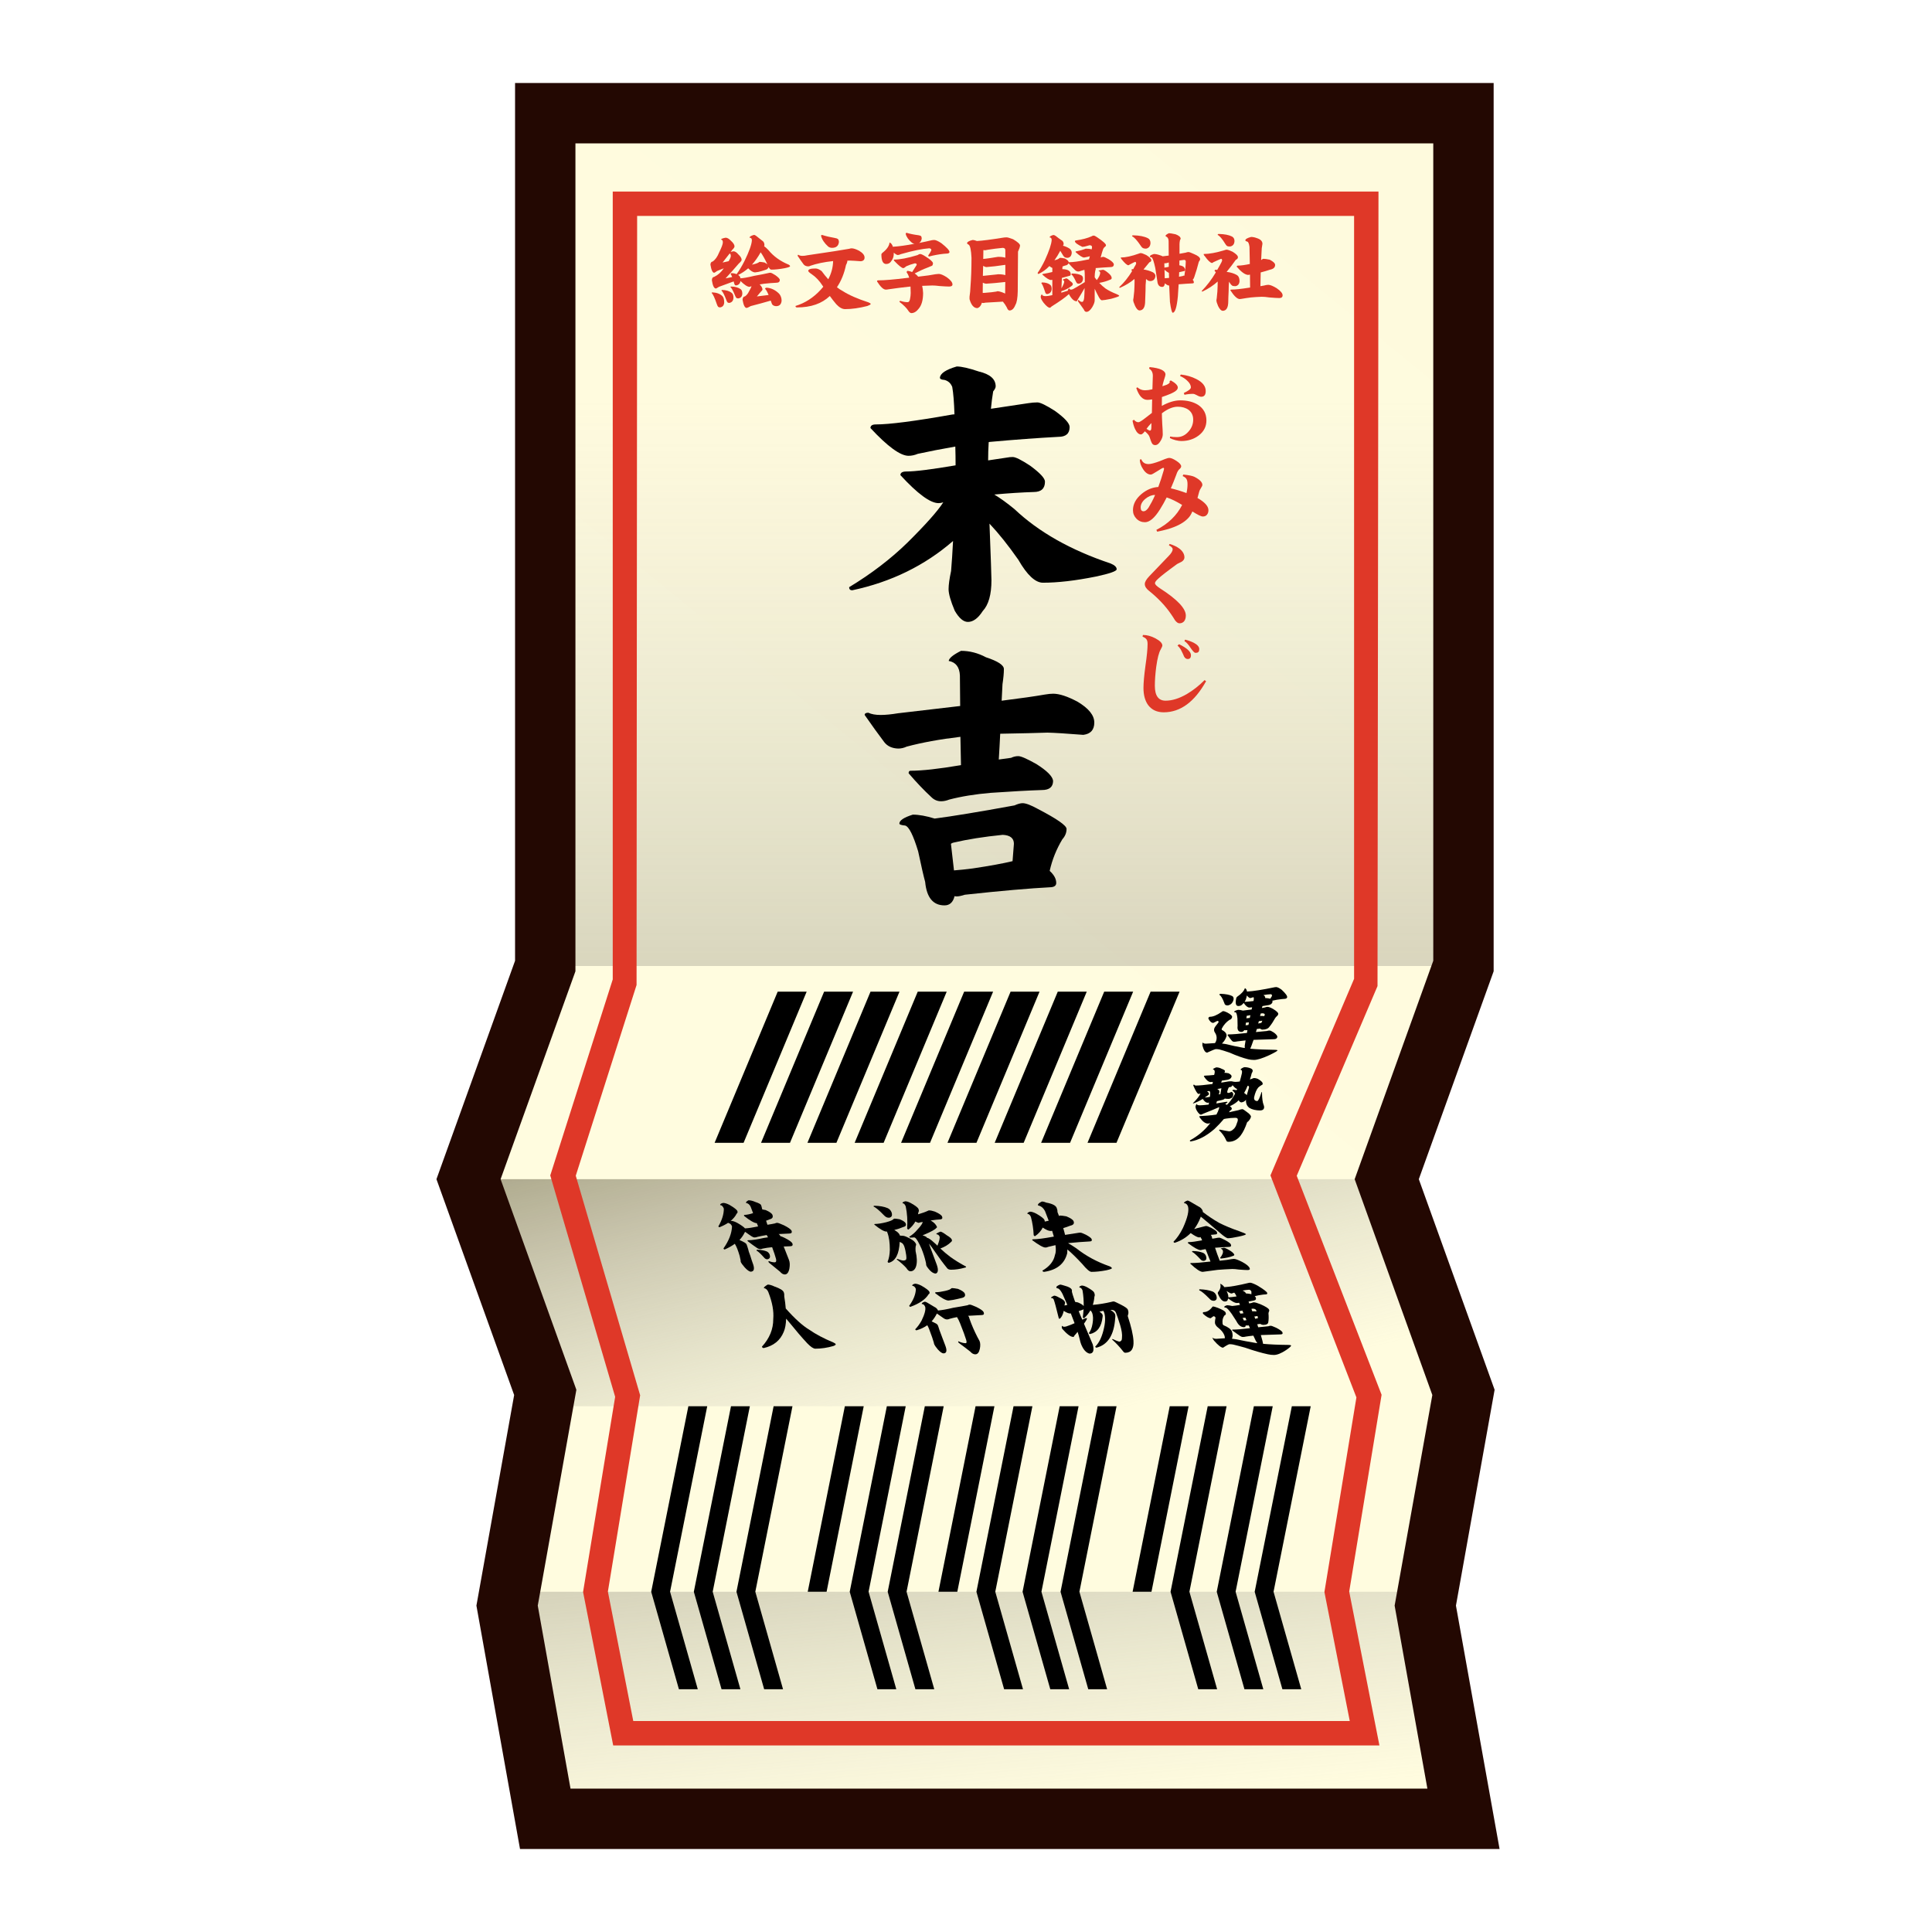 <?xml version="1.0" encoding="UTF-8"?>
<!-- Generated by phantom_svg. -->
<svg width="64px" height="64px" viewBox="0 0 64 64" preserveAspectRatio="none" xmlns="http://www.w3.org/2000/svg" xmlns:xlink="http://www.w3.org/1999/xlink" version="1.1">
  <g>
    <linearGradient id='SVGID_1_' gradientUnits='userSpaceOnUse' x1='28.174' y1='38.255' x2='98.673' y2='-48.245'>
      <stop offset='0' style='stop-color:#FFFCDF'/>
      <stop offset='0.383' style='stop-color:#FEFADD'/>
      <stop offset='0.521' style='stop-color:#F9F3D6'/>
      <stop offset='0.619' style='stop-color:#F0E8CA'/>
      <stop offset='0.699' style='stop-color:#E4D7BA'/>
      <stop offset='0.767' style='stop-color:#D4C1A4'/>
      <stop offset='0.827' style='stop-color:#C1A688'/>
      <stop offset='0.882' style='stop-color:#AA8568'/>
      <stop offset='0.932' style='stop-color:#8F6042'/>
      <stop offset='0.976' style='stop-color:#713719'/>
      <stop offset='1' style='stop-color:#5F1E00'/>
    </linearGradient>
    <polygon style='fill:url(#SVGID_1_);' points='48.479,60.25 18.062,60.25 16.798,53.188 18.062,46.125 
		15.521,39.062 18.062,32 18.062,24.938 18.062,17.875 18.062,10.812 18.062,3.75 48.479,3.75 48.479,10.812 
		48.479,17.875 48.479,24.938 48.479,32 45.938,39.062 48.479,46.125 47.215,53.188 	'/>
    <linearGradient id='SVGID_2_' gradientUnits='userSpaceOnUse' x1='33.158' y1='13.25' x2='33.158' y2='70.591'>
      <stop offset='0' style='stop-color:#A7A7A7;stop-opacity:0'/>
      <stop offset='0.138' style='stop-color:#9D9C97;stop-opacity:0.138'/>
      <stop offset='0.409' style='stop-color:#837F6D;stop-opacity:0.409'/>
      <stop offset='0.781' style='stop-color:#59502A;stop-opacity:0.781'/>
      <stop offset='1' style='stop-color:#3F3200'/>
    </linearGradient>
    <rect x='17.95' y='3.75' style='fill:url(#SVGID_2_);' width='30.417' height='28.25'/>
    <linearGradient id='SVGID_3_' gradientUnits='userSpaceOnUse' x1='33.167' y1='47.635' x2='28.035' y2='26.468'>
      <stop offset='0' style='stop-color:#A7A7A7;stop-opacity:0'/>
      <stop offset='0.138' style='stop-color:#9D9C97;stop-opacity:0.138'/>
      <stop offset='0.409' style='stop-color:#837F6D;stop-opacity:0.409'/>
      <stop offset='0.781' style='stop-color:#59502A;stop-opacity:0.781'/>
      <stop offset='1' style='stop-color:#3F3200'/>
    </linearGradient>
    <polygon style='fill:url(#SVGID_3_);' points='48.726,46.583 18.309,46.583 15.274,39.062 
		45.691,39.062 	'/>
    <linearGradient id='SVGID_4_' gradientUnits='userSpaceOnUse' x1='32.344' y1='60.226' x2='30.026' y2='35.071'>
      <stop offset='0' style='stop-color:#A7A7A7;stop-opacity:0'/>
      <stop offset='0.138' style='stop-color:#9D9C97;stop-opacity:0.138'/>
      <stop offset='0.409' style='stop-color:#837F6D;stop-opacity:0.409'/>
      <stop offset='0.781' style='stop-color:#59502A;stop-opacity:0.781'/>
      <stop offset='1' style='stop-color:#3F3200'/>
    </linearGradient>
    <polygon style='fill:url(#SVGID_4_);' points='47.961,60.25 17.544,60.25 16.039,52.729 46.456,52.729 	
		'/>
    <path style='fill:#230802;' d='M49.675,61.25H17.226l-1.444-8.062l1.25-6.976L14.458,39.062
		L17.062,31.826V2.75h32.417v29.425L47,39.062l2.511,6.976L48.23,53.188L49.675,61.25z
		 M18.899,59.25h28.385l-1.085-6.062l1.249-6.976L44.875,39.062l2.604-7.236V4.75H19.062v27.425
		L16.583,39.062l2.51,6.976L17.814,53.188L18.899,59.25z'/>
    <path style='fill:#DF3828;' d='M45.695,57.82H20.313l-0.998-5.085l1.063-6.463L18.228,38.938
		l2.07-6.494V6.346h25.366l-0.032,26.319l-2.676,6.284l2.811,7.255l-1.073,6.519
		L45.695,57.82z M20.978,57.012h23.735l-0.84-4.275l1.06-6.446l-2.848-7.354
		l2.771-6.512V7.153H21.106l-0.019,25.476l-2.014,6.318l2.133,7.274l-1.069,6.502
		L20.978,57.012z'/>
    <g>
      <path d='M34.365,13.33c0.094,0,0.285,0.093,0.576,0.278
			c0.328,0.235,0.492,0.415,0.492,0.538c0,0.217-0.125,0.325-0.371,0.325
			c-0.693,0.037-1.447,0.093-2.264,0.167c-0.019,0-0.034,0.003-0.046,0.009
			c-0.013,0.204-0.019,0.405-0.019,0.604c0.216-0.031,0.423-0.062,0.622-0.093
			c0.061-0.013,0.126-0.019,0.193-0.019c0.094,0,0.285,0.096,0.576,0.287
			c0.328,0.241,0.492,0.418,0.492,0.529c0,0.229-0.125,0.343-0.371,0.343
			c-0.402,0.013-0.839,0.041-1.309,0.084c0.197,0.117,0.42,0.278,0.668,0.482
			c0.805,0.761,1.865,1.36,3.182,1.8c0.137,0.056,0.205,0.12,0.205,0.194
			c0,0.062-0.229,0.143-0.688,0.241c-0.68,0.137-1.264,0.204-1.754,0.204
			c-0.252,0-0.525-0.253-0.816-0.761c-0.333-0.476-0.652-0.875-0.955-1.196
			c0.043,1.126,0.065,1.75,0.065,1.874c0,0.476-0.096,0.816-0.288,1.021
			c-0.155,0.241-0.319,0.361-0.492,0.361c-0.148,0-0.294-0.124-0.436-0.371
			c-0.136-0.321-0.204-0.56-0.204-0.714c0-0.143,0.028-0.344,0.083-0.604
			c0.024-0.284,0.046-0.615,0.065-0.992c-0.94,0.816-2.054,1.36-3.34,1.633
			c-0.068,0-0.102-0.034-0.102-0.103c0.736-0.445,1.379-0.937,1.93-1.475
			c0.606-0.6,1.002-1.045,1.188-1.336c-0.056,0.019-0.108,0.027-0.158,0.027
			c-0.272,0-0.693-0.309-1.262-0.928c0-0.08,0.065-0.12,0.195-0.12
			c0.291,0,0.835-0.068,1.633-0.204c0-0.217-0.003-0.424-0.009-0.622
			c-0.464,0.081-0.878,0.161-1.243,0.241c-0.105,0.044-0.208,0.065-0.306,0.065
			c-0.272,0-0.693-0.307-1.262-0.919c0-0.08,0.059-0.12,0.176-0.12
			c0.451,0,1.29-0.108,2.514-0.325c0.031-0.006,0.062-0.009,0.093-0.009
			c-0.013-0.402-0.037-0.705-0.074-0.909c-0.05-0.124-0.136-0.201-0.26-0.232
			c-0.099-0.006-0.148-0.03-0.148-0.074c0.012-0.142,0.198-0.266,0.557-0.371
			c0.161,0,0.405,0.056,0.733,0.167c0.371,0.087,0.557,0.251,0.557,0.492
			c0,0.043-0.028,0.099-0.083,0.167c-0.031,0.186-0.056,0.377-0.074,0.575
			c0.445-0.068,0.859-0.13,1.242-0.186C34.168,13.34,34.268,13.33,34.365,13.33
			z'/>
      <path d='M34.699,24.269c-0.346,0.013-0.867,0.024-1.566,0.037
			c-0.014,0.278-0.028,0.562-0.047,0.854c0.173-0.024,0.309-0.043,0.408-0.056
			c0.074-0.037,0.154-0.056,0.24-0.056c0.088,0,0.285,0.087,0.594,0.26
			c0.354,0.223,0.539,0.408,0.557,0.557c0,0.204-0.123,0.306-0.371,0.306
			c-0.42,0.013-0.986,0.044-1.697,0.093c-0.514,0.044-0.971,0.118-1.373,0.223
			c-0.093,0.037-0.183,0.056-0.269,0.056c-0.124,0-0.232-0.046-0.325-0.139
			c-0.235-0.217-0.486-0.479-0.751-0.789c0-0.056,0.021-0.083,0.065-0.083
			c0.383,0,0.94-0.062,1.67-0.186c-0.006-0.334-0.013-0.646-0.019-0.938
			c-0.681,0.081-1.274,0.189-1.781,0.325c-0.093,0.043-0.186,0.064-0.278,0.064
			c-0.204-0.006-0.359-0.077-0.464-0.213c-0.192-0.254-0.408-0.554-0.649-0.9
			c0-0.049,0.04-0.074,0.121-0.074c0.105,0.05,0.241,0.074,0.408,0.074
			c0.161,0,0.353-0.019,0.575-0.056c0.773-0.093,1.459-0.173,2.06-0.241
			c-0.006-0.39-0.009-0.727-0.009-1.011c-0.013-0.278-0.136-0.439-0.371-0.482
			c0.012-0.093,0.148-0.204,0.408-0.334c0.284,0,0.56,0.071,0.826,0.213
			c0.396,0.13,0.594,0.26,0.594,0.39c0,0.137-0.016,0.304-0.046,0.501
			c-0.007,0.18-0.016,0.362-0.028,0.548c0.638-0.08,1.112-0.148,1.429-0.204
			c0.111-0.019,0.203-0.028,0.277-0.028c0.205,0,0.471,0.087,0.799,0.26
			C36.061,23.461,36.25,23.693,36.25,23.935s-0.121,0.377-0.363,0.408
			C35.33,24.3,34.936,24.274,34.699,24.269z M30.238,26.986
			c0.204,0,0.445,0.044,0.724,0.13c0.575-0.074,1.457-0.219,2.644-0.436
			c0.111-0.05,0.201-0.074,0.27-0.074c0.105,0,0.275,0.064,0.51,0.194
			c0.631,0.328,0.945,0.548,0.945,0.659c0,0.124-0.045,0.238-0.139,0.343
			c-0.197,0.328-0.336,0.675-0.418,1.039v0.01
			c0.143,0.13,0.215,0.263,0.215,0.398c0,0.08-0.053,0.127-0.158,0.14
			c-0.717,0.037-1.674,0.12-2.867,0.25c-0.118,0.037-0.208,0.056-0.269,0.056
			c-0.025,0-0.05-0.003-0.074-0.009c-0.05,0.204-0.161,0.306-0.334,0.306
			c-0.377,0-0.591-0.26-0.64-0.779c-0.05-0.179-0.127-0.516-0.232-1.011
			c-0.161-0.532-0.303-0.816-0.427-0.854c-0.13-0.013-0.195-0.034-0.195-0.065
			C29.792,27.179,29.941,27.079,30.238,26.986z M31.602,28.833
			c0.179-0.013,0.386-0.034,0.622-0.065c0.575-0.086,1.014-0.167,1.318-0.241
			c0.012-0.173,0.027-0.364,0.045-0.575c0-0.186-0.123-0.284-0.37-0.297
			c-0.619,0.062-1.166,0.148-1.642,0.26c-0.025,0.007-0.05,0.019-0.074,0.037
			L31.602,28.833z'/>
    </g>
    <g>
      <path style='fill:#DF3828;' d='M24.038,7.874c0.053,0,0.111,0.034,0.175,0.102
			c0.08,0.07,0.119,0.134,0.119,0.19c-0.004,0.029-0.029,0.067-0.077,0.112
			c-0.017,0.023-0.034,0.047-0.051,0.071c0.022-0.01,0.054-0.019,0.093-0.025
			c0.049,0,0.103,0.033,0.161,0.102c0.074,0.068,0.11,0.129,0.11,0.184
			c-0.005,0.03-0.038,0.071-0.096,0.122c-0.128,0.15-0.273,0.313-0.436,0.489
			c0.064-0.012,0.137-0.025,0.218-0.043c-0.019-0.051-0.035-0.082-0.048-0.093
			c0-0.024,0.01-0.037,0.031-0.037c0.062,0.002,0.117,0.014,0.164,0.034
			c0.084-0.115,0.171-0.259,0.26-0.433c0.157-0.32,0.239-0.55,0.246-0.688
			c0-0.059-0.026-0.088-0.079-0.088c0-0.032,0.048-0.062,0.145-0.091
			c0.026,0,0.054,0.013,0.082,0.037c0.064,0.053,0.127,0.103,0.189,0.15
			c0.053,0.03,0.079,0.081,0.079,0.152c-0.002,0.014-0.005,0.024-0.011,0.034
			c0.045,0.032,0.093,0.075,0.144,0.13c0.17,0.208,0.395,0.369,0.673,0.483
			c0.028,0.016,0.042,0.032,0.042,0.052c0,0.019-0.059,0.04-0.175,0.064
			c-0.172,0.032-0.32,0.048-0.444,0.048c-0.03,0-0.061-0.029-0.093-0.087
			c-0.009,0.051-0.051,0.084-0.125,0.102c-0.058,0.021-0.128,0.04-0.209,0.06
			c-0.057,0.009-0.096,0.015-0.116,0.017c-0.062-0.002-0.137-0.047-0.224-0.136
			c-0.107,0.093-0.219,0.166-0.333,0.221c0.011,0.008,0.022,0.016,0.034,0.025
			c0.023,0.019,0.037,0.047,0.042,0.085c0.085-0.002,0.238-0.029,0.458-0.082
			c0.181-0.032,0.339-0.063,0.475-0.094c0.019-0.005,0.038-0.008,0.057-0.008
			c0.028,0,0.085,0.027,0.169,0.082c0.096,0.069,0.145,0.121,0.145,0.155
			c0,0.062-0.038,0.094-0.113,0.094c-0.125,0.005-0.26,0.017-0.407,0.033
			c-0.053,0.008-0.102,0.016-0.147,0.023c0.062,0.062,0.093,0.118,0.093,0.169
			c-0.002,0.02-0.022,0.046-0.06,0.079c-0.04,0.048-0.081,0.098-0.125,0.15
			c0.106-0.012,0.235-0.027,0.388-0.048c-0.043-0.104-0.082-0.172-0.116-0.204
			c0-0.024,0.02-0.037,0.06-0.037c0.149,0.012,0.285,0.079,0.407,0.201
			c0.053,0.064,0.08,0.142,0.08,0.232c-0.012,0.114-0.069,0.174-0.173,0.178
			c-0.059,0-0.104-0.018-0.136-0.054c-0.006-0.004-0.016-0.028-0.031-0.073
			c-0.007-0.021-0.014-0.04-0.02-0.057c-0.208,0.061-0.428,0.12-0.662,0.181
			c-0.068,0.038-0.113,0.059-0.136,0.062c-0.061,0-0.105-0.091-0.136-0.271
			c0.004-0.071,0.031-0.109,0.082-0.113c0.055-0.038,0.099-0.094,0.133-0.167
			c0.047-0.079,0.074-0.136,0.08-0.17c-0.002,0.002-0.005,0.003-0.009,0.003
			c-0.021,0.012-0.04,0.018-0.057,0.018c-0.068,0-0.167-0.064-0.297-0.192
			c-0.013,0.085-0.062,0.134-0.147,0.146c-0.019,0-0.032-0.006-0.04-0.017
			c-0.012-0.017-0.02-0.038-0.025-0.062c-0.006-0.019-0.011-0.037-0.014-0.054
			c-0.153,0.057-0.315,0.116-0.487,0.179c-0.053,0.033-0.086,0.053-0.099,0.057
			c-0.064,0-0.109-0.092-0.136-0.274c0.002-0.07,0.027-0.108,0.077-0.113
			c0.128-0.062,0.234-0.157,0.317-0.283c-0.072,0.028-0.146,0.058-0.221,0.088
			c-0.049,0.036-0.081,0.056-0.096,0.06c-0.055,0-0.096-0.09-0.125-0.27
			c0.003-0.063,0.03-0.099,0.079-0.104c0.085-0.063,0.154-0.162,0.207-0.294
			c0.083-0.168,0.125-0.28,0.125-0.337c0-0.062-0.02-0.093-0.06-0.093
			C23.888,7.913,23.938,7.892,24.038,7.874z M23.596,9.685
			c0.144,0.006,0.255,0.047,0.334,0.124c0.04,0.04,0.06,0.11,0.06,0.213
			c-0.006,0.092-0.05,0.146-0.133,0.161c-0.03,0-0.053-0.007-0.068-0.02
			c-0.017-0.023-0.03-0.05-0.04-0.08c-0.075-0.221-0.134-0.346-0.175-0.376
			C23.574,9.692,23.581,9.685,23.596,9.685z M23.924,9.605
			c0.134,0.004,0.239,0.036,0.314,0.096c0.04,0.03,0.059,0.085,0.059,0.164
			c-0.005,0.097-0.051,0.153-0.136,0.17c-0.028,0-0.049-0.007-0.062-0.02
			c-0.015-0.017-0.026-0.039-0.034-0.065c-0.072-0.19-0.127-0.298-0.167-0.322
			C23.899,9.613,23.908,9.605,23.924,9.605z M24.137,8.652
			c0.047-0.077,0.071-0.133,0.071-0.167c0-0.051-0.012-0.08-0.037-0.088
			C24.097,8.494,24.019,8.594,23.936,8.697C23.992,8.686,24.06,8.671,24.137,8.652z
			 M24.219,9.492c0.134,0.002,0.239,0.031,0.317,0.088
			c0.036,0.026,0.054,0.076,0.054,0.149c-0.004,0.091-0.048,0.143-0.133,0.156
			c-0.028,0-0.049-0.005-0.062-0.015c-0.015-0.017-0.027-0.036-0.037-0.06
			c-0.07-0.173-0.124-0.273-0.161-0.3C24.196,9.499,24.204,9.492,24.219,9.492z
			 M24.909,8.768c0.023-0.005,0.045-0.011,0.068-0.017
			c0.088-0.022,0.144-0.045,0.167-0.067c0.008-0.006,0.016-0.009,0.025-0.009
			c0.03,0,0.082,0.007,0.156,0.02c0.04,0.021,0.071,0.041,0.093,0.06
			c-0.004-0.006-0.006-0.013-0.008-0.02c-0.074-0.158-0.145-0.284-0.212-0.377
			C25.109,8.517,25.013,8.653,24.909,8.768z'/>
      <path style='fill:#DF3828;' d='M28.152,8.632c-0.024,0-0.052,0.001-0.082,0.003
			c0,0.042-0.015,0.089-0.045,0.142c-0.059,0.283-0.159,0.529-0.3,0.738
			c0.06,0.049,0.122,0.09,0.184,0.122c0.211,0.136,0.498,0.262,0.86,0.379
			c0.049,0.021,0.074,0.038,0.074,0.054c0,0.017-0.038,0.039-0.113,0.067
			c-0.264,0.068-0.509,0.103-0.735,0.103c-0.096,0-0.194-0.055-0.294-0.164
			c-0.074-0.087-0.145-0.178-0.212-0.271c-0.262,0.252-0.625,0.379-1.089,0.379
			c-0.032,0-0.048-0.017-0.048-0.048c0.315-0.097,0.592-0.274,0.832-0.535
			c0.03-0.036,0.06-0.069,0.088-0.102c-0.008-0.012-0.014-0.021-0.02-0.031
			c-0.107-0.166-0.227-0.293-0.359-0.382c-0.08-0.053-0.119-0.091-0.119-0.113
			c0-0.053,0.08-0.079,0.238-0.079c0.064,0,0.133,0.029,0.207,0.088
			c0.072,0.098,0.144,0.188,0.218,0.269c0.102-0.19,0.156-0.392,0.161-0.603
			c-0.298,0.032-0.548,0.084-0.75,0.155c-0.024,0.014-0.049,0.021-0.074,0.021
			c-0.066-0.002-0.116-0.023-0.15-0.062c-0.06-0.079-0.127-0.175-0.201-0.286
			c0-0.024,0.007-0.036,0.022-0.036c0.034,0.024,0.08,0.036,0.136,0.036
			c0.047,0,0.102-0.006,0.164-0.02c0.713-0.104,1.176-0.176,1.389-0.215
			c0.028-0.01,0.054-0.015,0.076-0.015c0.062,0,0.146,0.027,0.252,0.082
			c0.119,0.072,0.178,0.146,0.178,0.224c0,0.073-0.042,0.114-0.125,0.122
			C28.344,8.641,28.224,8.634,28.152,8.632z M27.233,7.783
			c0.117,0.038,0.261,0.072,0.433,0.103c0.034,0.004,0.064,0.014,0.09,0.031
			c0.023,0.024,0.034,0.059,0.034,0.104c-0.015,0.126-0.091,0.189-0.229,0.189
			c-0.047,0-0.09-0.015-0.127-0.043c-0.126-0.114-0.205-0.232-0.235-0.354
			C27.199,7.794,27.21,7.783,27.233,7.783z'/>
      <path style='fill:#DF3828;' d='M30.479,8.414c0.036,0,0.097,0.028,0.184,0.085
			c0.143,0.089,0.225,0.16,0.243,0.213c0,0.063-0.02,0.098-0.059,0.102
			c-0.049,0.021-0.097,0.04-0.145,0.06c-0.102,0.037-0.236,0.099-0.402,0.184
			c0.045,0.03,0.084,0.066,0.116,0.107c0.258-0.028,0.452-0.056,0.58-0.082
			c0.043-0.006,0.078-0.009,0.104-0.009c0.06,0,0.148,0.037,0.263,0.11
			c0.126,0.091,0.189,0.17,0.189,0.238c0,0.047-0.038,0.07-0.113,0.07
			c-0.062,0-0.168-0.006-0.317-0.017c-0.092-0.012-0.171-0.018-0.237-0.018
			c-0.115,0.002-0.228,0.006-0.337,0.012c0.017,0.071,0.027,0.15,0.031,0.237
			c0,0.234-0.049,0.407-0.147,0.521c-0.076,0.097-0.156,0.145-0.241,0.145
			c-0.03,0-0.06-0.021-0.09-0.062c-0.064-0.102-0.166-0.205-0.306-0.311
			c0-0.021,0.011-0.031,0.034-0.031c0.085,0.028,0.164,0.042,0.237,0.042
			c0.038,0,0.063-0.03,0.077-0.091c0.017-0.083,0.025-0.153,0.025-0.212
			c0-0.077-0.002-0.147-0.006-0.212c-0.011,0-0.021,0-0.031,0
			c-0.229,0.024-0.459,0.054-0.693,0.088C29.403,9.59,29.371,9.594,29.344,9.594
			c-0.079,0-0.176-0.09-0.291-0.271c0-0.024,0.01-0.036,0.031-0.036
			c0.211,0,0.537-0.027,0.976-0.082c0.021-0.002,0.04-0.004,0.057-0.006
			c-0.019-0.072-0.046-0.129-0.082-0.173c0-0.036,0.011-0.054,0.034-0.054
			c0.055,0.008,0.104,0.021,0.147,0.04c0.062-0.095,0.112-0.173,0.15-0.235
			c0.005-0.035-0.014-0.054-0.06-0.054c-0.104,0.026-0.198,0.059-0.283,0.097
			c-0.047,0.041-0.081,0.062-0.102,0.062c-0.049-0.003-0.146-0.082-0.292-0.234
			c-0.015-0.015-0.022-0.031-0.022-0.048c0.198,0,0.461-0.05,0.789-0.15
			C30.431,8.426,30.458,8.414,30.479,8.414z M30.035,7.713
			c0.104,0.032,0.233,0.059,0.388,0.079c0.032,0.004,0.059,0.013,0.082,0.025
			c0.019,0.02,0.028,0.046,0.028,0.079c-0.007,0.074-0.038,0.125-0.09,0.153
			c0.136-0.026,0.281-0.058,0.436-0.094c0.026-0.004,0.048-0.006,0.065-0.006
			c0.051,0,0.13,0.035,0.238,0.105c0.181,0.143,0.271,0.241,0.271,0.294
			c0,0.028-0.023,0.045-0.071,0.051c-0.036,0.004-0.076,0.007-0.122,0.009
			C31.093,8.426,30.934,8.455,30.781,8.496c-0.021,0-0.031-0.012-0.031-0.036
			c0.047-0.064,0.081-0.121,0.102-0.17c0-0.04-0.023-0.062-0.071-0.065
			c-0.228,0.016-0.539,0.079-0.933,0.192c-0.049,0.021-0.084,0.031-0.105,0.031
			c-0.032,0-0.077-0.026-0.136-0.079c0,0.012,0,0.023,0,0.037
			c0,0.096-0.03,0.181-0.09,0.254c-0.038,0.057-0.092,0.085-0.162,0.085
			c-0.105,0-0.158-0.106-0.158-0.319c0-0.012,0.01-0.027,0.031-0.048
			c0.149-0.115,0.229-0.23,0.24-0.346c0.051,0.02,0.088,0.066,0.11,0.142
			c0.188-0.011,0.429-0.044,0.721-0.099c-0.034-0.002-0.064-0.014-0.09-0.034
			C30.095,7.945,30.026,7.848,30.003,7.75C30.003,7.726,30.014,7.713,30.035,7.713z'/>
      <path style='fill:#DF3828;' d='M32.217,7.95c0.042,0,0.09,0.012,0.145,0.034
			c0.179-0.01,0.471-0.047,0.877-0.113c0.035-0.006,0.072-0.008,0.11-0.008
			c0.032,0,0.103,0.021,0.212,0.062c0.152,0.091,0.229,0.16,0.229,0.21
			c-0.005,0.051-0.027,0.117-0.067,0.2c0,0.306-0.003,0.742-0.009,1.31
			c-0.004,0.223-0.029,0.375-0.078,0.456c-0.048,0.122-0.113,0.184-0.195,0.184
			c-0.035,0-0.064-0.035-0.091-0.104c-0.032-0.062-0.075-0.126-0.128-0.189
			c-0.164,0.008-0.357,0.019-0.58,0.034c-0.03,0.007-0.055,0.011-0.073,0.011
			c-0.013,0-0.027-0.003-0.042-0.009c-0.028,0.097-0.078,0.156-0.15,0.179
			c-0.117,0-0.204-0.099-0.26-0.297V9.829c0.017-0.107,0.027-0.218,0.031-0.331
			c0.022-0.281,0.034-0.601,0.034-0.959c-0.013-0.259-0.044-0.402-0.093-0.433
			c-0.036-0.021-0.054-0.035-0.054-0.043C32.033,8.019,32.094,7.98,32.217,7.95z
			 M32.554,9.704c0.022,0,0.044-0.001,0.065-0.003
			c0.173-0.013,0.302-0.027,0.385-0.042c0.017-0.008,0.033-0.012,0.051-0.012
			c0.061,0.006,0.141,0.031,0.242,0.077c0-0.012,0-0.024,0-0.037
			c0.002-0.1,0.004-0.215,0.004-0.346c-0.255,0.028-0.466,0.048-0.634,0.057
			c-0.028,0-0.065-0.011-0.11-0.033C32.557,9.507,32.556,9.619,32.554,9.704z
			 M32.559,9.139C32.718,9.125,32.871,9.109,33.021,9.091
			c0.015-0.004,0.03-0.006,0.045-0.006c0.097,0,0.175,0.01,0.237,0.028
			c0-0.104,0-0.217,0-0.34c-0.248,0.038-0.457,0.062-0.625,0.074
			c-0.03,0-0.067-0.014-0.11-0.04C32.564,8.929,32.561,9.039,32.559,9.139z
			 M32.571,8.578c0.154-0.017,0.304-0.038,0.45-0.064
			c0.015-0.004,0.03-0.006,0.045-0.006c0.097,0,0.175,0.01,0.237,0.028
			c0-0.079,0-0.161,0-0.246c0-0.053-0.029-0.079-0.09-0.079
			c-0.178,0.017-0.34,0.038-0.487,0.062c-0.042,0.009-0.073,0.015-0.093,0.017
			c-0.019,0-0.038-0.002-0.057-0.006C32.574,8.361,32.572,8.46,32.571,8.578z'/>
      <path style='fill:#DF3828;' d='M36.227,7.804c0.024,0,0.062,0.017,0.11,0.051
			c0.2,0.134,0.3,0.224,0.3,0.269c0,0.021-0.018,0.044-0.054,0.068
			c-0.024,0.026-0.038,0.049-0.042,0.067c-0.021,0.053-0.047,0.143-0.08,0.269
			c0.002,0,0.006,0,0.009,0c0.024-0.013,0.05-0.02,0.077-0.02
			c0.025,0,0.086,0.026,0.178,0.079c0.109,0.066,0.167,0.123,0.172,0.17
			c0,0.061-0.037,0.091-0.112,0.091c-0.124,0.005-0.29,0.017-0.495,0.033
			c0.006,0.008,0.008,0.015,0.008,0.021c0,0.017-0.005,0.041-0.017,0.073
			c-0.011,0.064-0.017,0.121-0.017,0.173v0.042
			c0.004,0.002,0.006,0.005,0.008,0.009c0.02,0.028,0.039,0.055,0.061,0.079
			c0.074-0.099,0.112-0.179,0.112-0.24c0-0.034-0.019-0.056-0.057-0.065
			c0-0.012,0.05-0.023,0.147-0.037c0.033,0,0.092,0.035,0.176,0.105
			c0.076,0.062,0.115,0.118,0.115,0.169c0,0.028-0.019,0.048-0.057,0.057
			c-0.102,0.046-0.221,0.08-0.355,0.104c0.065,0.07,0.135,0.132,0.206,0.185
			c0.104,0.069,0.228,0.132,0.37,0.187c0.057,0.024,0.085,0.043,0.085,0.057
			c0,0.017-0.091,0.05-0.271,0.099c-0.158,0.032-0.259,0.048-0.303,0.048
			c-0.026,0-0.059-0.032-0.097-0.099c-0.055-0.1-0.102-0.194-0.141-0.283v0.382
			c0,0.061-0.027,0.137-0.082,0.229c-0.064,0.104-0.129,0.155-0.192,0.155
			c-0.038,0-0.067-0.027-0.088-0.082c-0.053-0.077-0.11-0.158-0.173-0.243
			c-0.012-0.011-0.018-0.023-0.02-0.036c0-0.023,0.007-0.034,0.02-0.034
			c0.04,0.043,0.078,0.065,0.116,0.065s0.062-0.048,0.071-0.142
			c0.007-0.081,0.012-0.187,0.014-0.317c-0.057,0.103-0.136,0.235-0.238,0.399
			c-0.009,0.026-0.018,0.039-0.027,0.039c-0.085,0-0.17-0.079-0.255-0.237
			c-0.116,0.107-0.308,0.243-0.571,0.407c-0.021,0.024-0.041,0.04-0.06,0.045
			c-0.049,0-0.118-0.055-0.206-0.164c-0.064-0.085-0.097-0.15-0.097-0.197
			c0-0.032,0.015-0.062,0.042-0.091c0,0.045,0.042,0.067,0.125,0.067
			c0.047,0,0.119-0.011,0.218-0.033V9.269c-0.015,0.002-0.03,0.004-0.046,0.006
			c-0.06,0-0.154-0.06-0.285-0.179c0-0.015,0.008-0.022,0.023-0.022
			c0.105-0.017,0.207-0.038,0.308-0.064V8.876
			c-0.03-0.012-0.062-0.032-0.097-0.062c-0.111,0.115-0.23,0.201-0.359,0.26
			c-0.02,0-0.03-0.012-0.03-0.036c0.077-0.109,0.157-0.249,0.24-0.419
			c0.142-0.312,0.216-0.533,0.224-0.668c0-0.058-0.023-0.087-0.07-0.087
			c0-0.028,0.041-0.055,0.124-0.08c0.024,0,0.051,0.011,0.079,0.031
			c0.062,0.05,0.123,0.095,0.182,0.136c0.055,0.028,0.082,0.074,0.082,0.136
			c-0.004,0.021-0.012,0.038-0.023,0.052c0.078,0.021,0.15,0.053,0.219,0.096
			c0.049,0.038,0.072,0.084,0.072,0.139c-0.009,0.107-0.059,0.163-0.146,0.167
			c-0.051,0-0.089-0.015-0.113-0.043c-0.006-0.003-0.018-0.021-0.037-0.051
			c-0.029-0.051-0.059-0.097-0.084-0.139c-0.062,0.119-0.127,0.224-0.193,0.314
			c0.09-0.022,0.145-0.046,0.164-0.071c0.01-0.007,0.019-0.011,0.025-0.011
			c0.031,0,0.082,0.008,0.153,0.022c0.087,0.045,0.13,0.088,0.13,0.127
			c0.006-0.002,0.011-0.003,0.015-0.003c0.128,0,0.323-0.026,0.585-0.082
			c0.027-0.003,0.051-0.007,0.071-0.011c0.011-0.038,0.021-0.072,0.03-0.104
			c-0.072,0.019-0.137,0.033-0.189,0.042c-0.06,0-0.154-0.061-0.285-0.181
			c0-0.018,0.008-0.025,0.025-0.025c0.104-0.018,0.203-0.045,0.297-0.082
			c0.006-0.004,0.012-0.006,0.018-0.006c0.08,0,0.146,0.008,0.195,0.022
			c0.007-0.032,0.011-0.056,0.011-0.07c0-0.044-0.027-0.065-0.082-0.065
			c-0.065,0.019-0.118,0.033-0.158,0.043c-0.04,0.007-0.065,0.011-0.079,0.011
			c-0.166-0.077-0.249-0.141-0.249-0.189c0-0.013,0.013-0.021,0.04-0.025
			c0.207-0.03,0.375-0.074,0.506-0.133C36.182,7.812,36.208,7.804,36.227,7.804z
			 M34.529,9.356c0.111,0.002,0.198,0.028,0.26,0.079
			c0.033,0.024,0.049,0.07,0.049,0.136c-0.006,0.099-0.055,0.154-0.146,0.17
			c-0.023,0-0.039-0.006-0.046-0.017c-0.013-0.016-0.022-0.035-0.028-0.06
			c-0.053-0.162-0.092-0.255-0.119-0.277C34.498,9.367,34.509,9.356,34.529,9.356z
			 M35.157,9.696c0.066-0.021,0.137-0.043,0.212-0.065
			C35.375,9.601,35.391,9.572,35.415,9.546C35.42,9.578,35.445,9.594,35.491,9.594
			c0.022-0.004,0.044-0.011,0.065-0.022c0.075-0.039,0.201-0.115,0.379-0.227
			c0-0.062,0-0.128,0-0.197c0-0.085-0.004-0.155-0.012-0.21
			c-0.041,0.012-0.08,0.022-0.115,0.034c-0.033,0.016-0.062,0.022-0.088,0.022
			c-0.036,0-0.07-0.014-0.102-0.042c-0.068-0.064-0.143-0.142-0.221-0.232
			c-0.014,0.042-0.055,0.068-0.122,0.079c-0.024,0.01-0.05,0.02-0.077,0.028
			c-0.002,0.026-0.004,0.056-0.008,0.088c0.187,0.006,0.279,0.062,0.279,0.17
			C35.47,9.109,35.46,9.125,35.443,9.133c-0.095,0.026-0.184,0.051-0.266,0.073
			c-0.004,0.109-0.009,0.225-0.015,0.346c0.061-0.111,0.091-0.184,0.091-0.218
			s-0.018-0.054-0.055-0.06c0-0.012,0.042-0.029,0.125-0.054
			c0.028,0.004,0.07,0.034,0.127,0.091c0.059,0.037,0.088,0.07,0.088,0.099
			c0,0.024-0.014,0.046-0.042,0.065c-0.099,0.075-0.21,0.133-0.337,0.172
			C35.158,9.665,35.157,9.681,35.157,9.696z M35.525,9.06
			c0.128,0.002,0.229,0.023,0.3,0.064c0.034,0.02,0.051,0.055,0.051,0.108
			c-0.006,0.096-0.051,0.151-0.136,0.166c-0.026,0-0.045-0.003-0.057-0.011
			c-0.014-0.014-0.025-0.03-0.037-0.051c-0.064-0.142-0.115-0.222-0.155-0.241
			C35.491,9.071,35.502,9.06,35.525,9.06z'/>
      <path style='fill:#DF3828;' d='M37.787,8.384c0.033,0,0.095,0.021,0.184,0.064
			c0.111,0.068,0.167,0.126,0.167,0.173c0,0.032-0.021,0.055-0.062,0.067
			c-0.059,0.076-0.124,0.155-0.195,0.238c0.111,0.017,0.214,0.048,0.309,0.093
			c0.057,0.034,0.085,0.075,0.085,0.122c-0.01,0.105-0.063,0.162-0.162,0.17
			c-0.055,0-0.096-0.017-0.123-0.049c-0.006,0-0.015-0.007-0.026-0.022
			c-0.003,0.032-0.005,0.063-0.005,0.094c-0.008,0.037-0.012,0.137-0.012,0.297
			c-0.008,0.172-0.012,0.284-0.012,0.337c0,0.205-0.061,0.311-0.184,0.316
			c-0.053,0-0.104-0.052-0.152-0.155c-0.04-0.087-0.061-0.152-0.061-0.195
			c0.002-0.021,0.006-0.044,0.012-0.071c0.008-0.058,0.016-0.131,0.023-0.218
			c0.007-0.128,0.011-0.239,0.011-0.333c0-0.026-0.001-0.051-0.003-0.071
			c-0.138,0.117-0.299,0.215-0.483,0.294c-0.011,0-0.019-0.007-0.022-0.022
			c0.16-0.15,0.303-0.329,0.427-0.534c-0.007-0.012-0.015-0.021-0.022-0.028
			c0-0.024,0.016-0.037,0.045-0.037c0.006,0,0.011,0.001,0.014,0.003
			C37.551,8.895,37.562,8.875,37.572,8.855c0.039-0.062,0.061-0.103,0.064-0.121
			c0-0.04-0.012-0.06-0.033-0.06c-0.021,0.006-0.082,0.036-0.182,0.091
			c-0.021,0.015-0.035,0.022-0.045,0.022c-0.047-0.006-0.12-0.071-0.219-0.195
			c-0.02-0.021-0.031-0.042-0.031-0.062c0.159,0,0.359-0.043,0.601-0.13
			C37.752,8.389,37.771,8.384,37.787,8.384z M37.537,7.795
			c0.208,0.004,0.371,0.036,0.49,0.097c0.057,0.029,0.084,0.083,0.084,0.161
			c-0.005,0.104-0.055,0.165-0.146,0.184c-0.047,0-0.083-0.007-0.107-0.02
			c-0.026-0.018-0.047-0.039-0.062-0.065c-0.126-0.188-0.225-0.297-0.294-0.325
			C37.501,7.806,37.514,7.795,37.537,7.795z M38.225,8.414
			c0.059,0,0.128,0.015,0.207,0.043c0.032,0.01,0.06,0.021,0.082,0.034
			c0.062-0.008,0.129-0.017,0.201-0.025c-0.002-0.151-0.003-0.307-0.003-0.467
			c0-0.076-0.021-0.126-0.06-0.15c-0.022-0.01-0.037-0.021-0.043-0.034
			c0-0.024,0.038-0.055,0.113-0.09c0.038,0,0.111,0.012,0.221,0.036
			c0.111,0.042,0.167,0.091,0.167,0.147c0,0.012-0.007,0.025-0.02,0.042
			c-0.011,0.053-0.017,0.099-0.017,0.136c0,0.111,0,0.218,0,0.32
			c0.065-0.012,0.135-0.023,0.206-0.037c0.028-0.012,0.059-0.018,0.091-0.02
			c0.025,0,0.084,0.021,0.176,0.064c0.139,0.057,0.209,0.114,0.209,0.173
			c0,0.021-0.015,0.05-0.043,0.088c-0.043,0.172-0.094,0.341-0.152,0.509
			c-0.01,0.034-0.027,0.062-0.051,0.082c0.025,0.03,0.039,0.061,0.039,0.091
			c0,0.019-0.014,0.029-0.039,0.031c-0.127,0.006-0.281,0.016-0.465,0.031
			c-0.007,0.142-0.016,0.272-0.025,0.393c-0.035,0.366-0.093,0.549-0.172,0.549
			c-0.028-0.006-0.059-0.125-0.091-0.359c-0.009-0.164-0.018-0.345-0.025-0.543
			c-0.004,0-0.007,0-0.009,0c-0.031,0-0.077-0.024-0.135-0.073
			C38.58,9.464,38.551,9.504,38.5,9.504c-0.097,0-0.15-0.064-0.162-0.192
			c-0.013-0.074-0.035-0.216-0.067-0.428c-0.048-0.225-0.089-0.344-0.124-0.359
			c-0.038-0.005-0.057-0.015-0.057-0.028C38.09,8.468,38.135,8.44,38.225,8.414z
			 M38.717,8.839c0-0.047,0-0.096,0-0.145c-0.018,0.004-0.037,0.01-0.057,0.018
			c-0.023,0.003-0.045,0.007-0.062,0.011c-0.009,0-0.019-0.001-0.028-0.003
			l0.003,0.145C38.624,8.858,38.672,8.85,38.717,8.839z M38.584,9.218
			c0.042-0.002,0.089-0.006,0.143-0.012c-0.002-0.055-0.004-0.11-0.006-0.166
			C38.681,9.021,38.633,8.987,38.576,8.938L38.584,9.218z M39.062,9.017
			c-0.002,0.053-0.004,0.104-0.006,0.15c0.049-0.008,0.089-0.016,0.119-0.022
			c0.017-0.01,0.033-0.015,0.048-0.015c0.004,0,0.009,0,0.015,0
			c0-0.011,0-0.024,0.002-0.039c0.016-0.079,0.027-0.179,0.034-0.297
			c0.004-0.046,0.006-0.089,0.006-0.131c0-0.035-0.019-0.054-0.057-0.054
			C39.177,8.615,39.125,8.622,39.07,8.63c0,0.055,0,0.107-0.002,0.158
			c0.126,0.019,0.189,0.072,0.189,0.161c-0.002,0.015-0.009,0.024-0.02,0.028
			C39.176,8.992,39.117,9.006,39.062,9.017z'/>
      <path style='fill:#DF3828;' d='M40.634,8.271c0.036,0,0.101,0.022,0.195,0.067
			c0.118,0.072,0.179,0.132,0.179,0.182c0,0.039-0.023,0.068-0.071,0.087
			c-0.087,0.125-0.188,0.258-0.303,0.399c0.136,0.017,0.248,0.052,0.337,0.104
			c0.061,0.038,0.09,0.104,0.09,0.201c-0.006,0.098-0.051,0.154-0.135,0.169
			c-0.053,0-0.09-0.006-0.111-0.02c-0.027-0.021-0.051-0.046-0.067-0.076
			c-0.013-0.019-0.025-0.037-0.036-0.054c0,0.008,0,0.016,0,0.025
			c-0.006,0.038-0.01,0.135-0.012,0.291C40.691,9.817,40.688,9.928,40.688,9.979
			c0,0.206-0.059,0.312-0.178,0.317c-0.055,0-0.107-0.052-0.158-0.156
			c-0.038-0.087-0.057-0.151-0.057-0.195c0.002-0.019,0.006-0.041,0.011-0.067
			c0.006-0.057,0.013-0.129,0.021-0.218c0.007-0.125,0.011-0.233,0.011-0.325
			c0-0.002,0-0.005,0-0.009c-0.146,0.132-0.315,0.243-0.509,0.334
			c-0.01,0-0.017-0.008-0.02-0.022c0.173-0.176,0.328-0.38,0.466-0.614
			C40.264,9.004,40.25,8.987,40.234,8.972c0-0.024,0.017-0.037,0.049-0.037
			c0.012,0,0.024,0.002,0.039,0.006c0.029-0.049,0.057-0.1,0.086-0.152
			c0.045-0.079,0.07-0.131,0.076-0.156c0-0.039-0.012-0.059-0.034-0.059
			c-0.028,0.009-0.11,0.045-0.246,0.107c-0.026,0.021-0.046,0.031-0.057,0.031
			c-0.055-0.008-0.134-0.083-0.237-0.227c-0.025-0.022-0.037-0.046-0.037-0.071
			c0.183,0,0.414-0.042,0.693-0.127C40.594,8.275,40.617,8.271,40.634,8.271z
			 M40.373,7.75c0.188,0.004,0.334,0.032,0.439,0.085
			c0.055,0.03,0.082,0.081,0.082,0.152c-0.006,0.104-0.055,0.163-0.147,0.179
			c-0.046,0-0.077-0.005-0.097-0.015C40.629,8.135,40.609,8.112,40.594,8.086
			c-0.109-0.177-0.195-0.277-0.257-0.303C40.337,7.761,40.35,7.75,40.373,7.75z
			 M41.855,8.573c0.042,0,0.111,0.01,0.207,0.03
			c0.119,0.062,0.178,0.12,0.178,0.173c0,0.083-0.057,0.136-0.17,0.158
			c-0.094,0.032-0.197,0.062-0.308,0.091c-0.004,0.151-0.007,0.303-0.009,0.455
			c0.081-0.013,0.147-0.026,0.198-0.039c0.024-0.004,0.045-0.006,0.062-0.006
			c0.062,0,0.154,0.037,0.275,0.11c0.133,0.091,0.2,0.17,0.2,0.237
			c0,0.061-0.038,0.091-0.112,0.091c-0.064,0-0.176-0.007-0.332-0.02
			c-0.096-0.016-0.179-0.022-0.248-0.022c-0.123,0.004-0.24,0.011-0.354,0.022
			c-0.105,0.013-0.213,0.029-0.322,0.048c-0.021,0.004-0.037,0.006-0.049,0.006
			c-0.085,0-0.189-0.098-0.314-0.292c0-0.015,0.012-0.022,0.035-0.022
			c0.127,0,0.324-0.021,0.59-0.064c0.01-0.002,0.02-0.003,0.029-0.003
			c0-0.142-0.002-0.284-0.004-0.428c-0.025,0.004-0.047,0.007-0.062,0.009
			c-0.101-0.006-0.226-0.096-0.376-0.271c0-0.024,0.012-0.037,0.037-0.037
			c0.107-0.002,0.238-0.02,0.396-0.054c-0.002-0.19-0.006-0.38-0.011-0.568
			c-0.016-0.119-0.046-0.178-0.092-0.178c-0.025-0.006-0.041-0.019-0.045-0.037
			c0-0.041,0.063-0.079,0.189-0.113c0.062,0,0.127,0.014,0.195,0.04
			c0.121,0.039,0.182,0.102,0.182,0.187C41.812,8.13,41.805,8.18,41.797,8.225
			c-0.008,0.129-0.015,0.259-0.02,0.391c0.011-0.008,0.02-0.014,0.027-0.02
			C41.822,8.58,41.839,8.573,41.855,8.573z'/>
    </g>
    <g>
      <path style='fill:#DF3828;' d='M39.964,13.928c0,0.207-0.089,0.376-0.266,0.506
			c-0.159,0.117-0.349,0.176-0.569,0.176c-0.049,0-0.111-0.01-0.189-0.028
			c-0.082-0.022-0.145-0.047-0.186-0.071l0.008-0.051
			c0.061,0.014,0.135,0.02,0.224,0.02c0.149,0,0.276-0.06,0.382-0.181
			c0.105-0.115,0.158-0.247,0.158-0.396c0-0.14-0.051-0.248-0.152-0.326
			c-0.096-0.069-0.217-0.104-0.359-0.104c-0.162,0-0.338,0.073-0.526,0.218
			c0,0.076,0.004,0.192,0.012,0.351c0.011,0.151,0.017,0.268,0.017,0.349
			c0,0.067-0.025,0.142-0.076,0.221c-0.051,0.088-0.109,0.133-0.176,0.133
			c-0.053,0-0.092-0.026-0.115-0.079c-0.01-0.014-0.033-0.077-0.071-0.192
			c-0.017-0.055-0.069-0.117-0.155-0.187c-0.055,0.069-0.098,0.104-0.127,0.104
			c-0.076,0-0.143-0.061-0.199-0.182c-0.037-0.081-0.064-0.172-0.082-0.274
			l0.046-0.03c0.046,0.055,0.095,0.082,0.149,0.082
			c0.035,0,0.109-0.047,0.227-0.139c0.07-0.055,0.143-0.111,0.219-0.17
			l0.008-0.447c-0.066,0.01-0.119,0.015-0.158,0.015
			c-0.156,0-0.279-0.131-0.367-0.391l0.036-0.025
			c0.069,0.065,0.155,0.099,0.255,0.099c0.067,0,0.148-0.011,0.243-0.034
			l0.014-0.446c0-0.111-0.042-0.19-0.124-0.238l0.017-0.051
			c0.351,0.034,0.526,0.117,0.526,0.249c0,0.024-0.018,0.085-0.051,0.182
			c-0.028,0.092-0.045,0.16-0.051,0.203c0.031-0.009,0.079-0.025,0.141-0.048
			C38.715,12.714,38.75,12.686,38.75,12.657c0-0.012-0.002-0.022-0.008-0.034
			l0.045-0.02c0.152,0.085,0.229,0.163,0.229,0.234
			c0,0.059-0.05,0.113-0.149,0.164c-0.035,0.021-0.109,0.054-0.225,0.097
			c-0.062,0.024-0.113,0.042-0.152,0.054c-0.002,0.093-0.003,0.19-0.003,0.294
			c0.221-0.122,0.425-0.184,0.611-0.184c0.233,0,0.43,0.05,0.589,0.149
			C39.871,13.533,39.964,13.705,39.964,13.928z M38.143,14.015l-0.031,0.031
			c-0.03,0.026-0.074,0.08-0.133,0.161c0.059,0.038,0.097,0.057,0.115,0.057
			c0.031,0,0.046-0.035,0.046-0.107C38.14,14.136,38.141,14.089,38.143,14.015z
			 M39.941,12.954c0,0.127-0.05,0.189-0.15,0.189
			c-0.037,0-0.086-0.017-0.144-0.051c-0.054-0.03-0.096-0.045-0.128-0.045
			c-0.096,0-0.189,0.01-0.282,0.031l-0.022-0.06
			c0.156-0.072,0.234-0.133,0.234-0.184c0-0.078-0.043-0.155-0.13-0.232
			c-0.064-0.061-0.141-0.109-0.229-0.147l0.025-0.048
			c0.19,0.021,0.362,0.071,0.516,0.15C39.838,12.662,39.941,12.794,39.941,12.954
			z'/>
      <path style='fill:#DF3828;' d='M40.031,16.901c0,0.061-0.016,0.111-0.051,0.152
			c-0.031,0.038-0.076,0.057-0.135,0.057c-0.055,0-0.17-0.056-0.346-0.167
			c-0.039,0.089-0.078,0.154-0.115,0.195c-0.113,0.13-0.277,0.236-0.49,0.319
			c-0.132,0.055-0.318,0.106-0.56,0.156l-0.028-0.06
			c0.393-0.202,0.676-0.477,0.852-0.823l0.002-0.003
			c-0.191-0.117-0.362-0.2-0.512-0.249c-0.066,0.132-0.139,0.264-0.221,0.394
			c-0.177,0.284-0.344,0.427-0.5,0.427c-0.109,0-0.203-0.038-0.28-0.116
			c-0.077-0.079-0.116-0.173-0.116-0.282c0-0.196,0.092-0.374,0.277-0.532
			c0.172-0.145,0.359-0.225,0.562-0.237c0.064-0.17,0.124-0.353,0.179-0.549
			c0.002-0.012,0.005-0.028,0.011-0.051c0.002-0.022-0.006-0.034-0.025-0.034
			c-0.021,0-0.086,0.037-0.197,0.11c-0.117,0.075-0.188,0.113-0.213,0.113
			c-0.096,0-0.183-0.061-0.26-0.181c-0.072-0.108-0.107-0.213-0.107-0.314
			l0.048-0.014c0.04,0.107,0.12,0.161,0.243,0.161
			c0.074,0,0.2-0.033,0.379-0.1c0.051-0.021,0.104-0.042,0.156-0.064
			c0.067-0.026,0.119-0.04,0.152-0.04c0.055,0,0.132,0.032,0.232,0.097
			c0.107,0.069,0.16,0.13,0.16,0.181c0,0.026-0.015,0.054-0.045,0.082
			c-0.049,0.039-0.088,0.104-0.115,0.192c-0.061,0.164-0.121,0.315-0.182,0.455
			c0.17,0.04,0.342,0.093,0.518,0.158c0.023-0.104,0.034-0.201,0.034-0.294
			c0-0.073-0.011-0.129-0.031-0.167c-0.022-0.041-0.065-0.075-0.13-0.102
			l0.022-0.051c0.177,0.019,0.298,0.043,0.362,0.073
			c0.18,0.091,0.269,0.181,0.269,0.269c0,0.023-0.015,0.055-0.042,0.097
			c-0.033,0.051-0.053,0.091-0.06,0.119c-0.017,0.067-0.037,0.14-0.06,0.218
			C39.911,16.635,40.031,16.77,40.031,16.901z M38.264,16.397h-0.011
			c-0.104,0-0.208,0.043-0.312,0.128c-0.104,0.086-0.155,0.182-0.155,0.285
			c0,0.085,0.032,0.127,0.099,0.127c0.051,0,0.105-0.04,0.162-0.121
			c0.013-0.021,0.049-0.084,0.107-0.189
			C38.195,16.55,38.232,16.473,38.264,16.397z'/>
      <path style='fill:#DF3828;' d='M39.282,20.39c0,0.074-0.017,0.133-0.048,0.179
			c-0.039,0.053-0.094,0.079-0.164,0.079c-0.047,0-0.096-0.034-0.147-0.102
			C38.896,20.5,38.854,20.434,38.793,20.345c-0.186-0.273-0.428-0.53-0.727-0.77
			c-0.095-0.073-0.143-0.149-0.143-0.229c0-0.069,0.051-0.156,0.15-0.26
			l0.64-0.668c0.089-0.09,0.133-0.165,0.133-0.223
			c0-0.046-0.042-0.089-0.124-0.131l0.022-0.045
			c0.126,0.036,0.233,0.087,0.322,0.152c0.113,0.087,0.17,0.186,0.17,0.295
			c0,0.053-0.029,0.099-0.088,0.139c-0.053,0.026-0.104,0.053-0.155,0.079
			c-0.334,0.243-0.543,0.406-0.629,0.489c-0.069,0.062-0.104,0.111-0.104,0.146
			c0,0.04,0.055,0.097,0.166,0.17C38.998,19.856,39.282,20.156,39.282,20.39z'/>
      <path style='fill:#DF3828;' d='M39.953,22.566c-0.383,0.687-0.852,1.03-1.403,1.03
			c-0.223,0-0.394-0.079-0.515-0.237c-0.104-0.144-0.156-0.333-0.156-0.569
			c0-0.164,0.021-0.408,0.065-0.732c0.048-0.324,0.071-0.566,0.071-0.727
			c0-0.076-0.015-0.13-0.043-0.161c-0.021-0.026-0.062-0.055-0.125-0.085
			l0.015-0.051c0.134,0,0.271,0.037,0.413,0.112
			c0.152,0.081,0.229,0.161,0.229,0.238c0,0.022-0.018,0.064-0.053,0.127
			c-0.061,0.102-0.111,0.296-0.15,0.583c-0.03,0.233-0.045,0.441-0.045,0.622
			c0,0.33,0.119,0.495,0.355,0.495c0.216,0,0.449-0.072,0.702-0.218
			c0.211-0.125,0.408-0.279,0.591-0.464L39.953,22.566z M39.452,21.704
			c0,0.085-0.036,0.127-0.107,0.127c-0.048,0-0.087-0.026-0.119-0.079
			c-0.009-0.024-0.024-0.059-0.045-0.102c-0.03-0.059-0.053-0.104-0.067-0.136
			c-0.033-0.051-0.068-0.095-0.108-0.13l0.054-0.043
			C39.32,21.469,39.452,21.589,39.452,21.704z M39.727,21.503
			c0,0.081-0.035,0.122-0.105,0.122c-0.011,0-0.021,0-0.033,0
			c-0.032-0.01-0.082-0.064-0.15-0.164c-0.071-0.111-0.139-0.186-0.203-0.224
			l0.022-0.048c0.107,0.026,0.204,0.062,0.288,0.104
			C39.666,21.356,39.727,21.426,39.727,21.503z'/>
    </g>
    <g>
      <g>
        <path d='M39.443,40.847c0.137,0.096,0.231,0.145,0.284,0.145
				c0.012,0,0.022-0.004,0.03-0.011c0.002-0.002,0.006-0.003,0.009-0.003
				c0.011,0.018,0.024,0.04,0.038,0.066c0.005,0.014,0.011,0.028,0.018,0.044
				c-0.208,0.039-0.355,0.058-0.439,0.058c-0.029,0-0.039,0.012-0.03,0.034
				c0.206,0.154,0.345,0.231,0.413,0.231c0.019,0,0.036-0.004,0.054-0.011
				c0.035-0.007,0.074-0.014,0.117-0.021c0.054,0.136,0.108,0.273,0.162,0.411
				c-0.282,0.033-0.496,0.05-0.643,0.05c-0.022,0-0.031,0.008-0.025,0.021
				c0.191,0.181,0.328,0.271,0.408,0.271c0.014,0,0.034-0.003,0.06-0.008
				c0.146-0.021,0.291-0.04,0.435-0.058c0.153-0.013,0.316-0.022,0.489-0.029
				c0.06,0,0.132,0.006,0.218,0.019c0.14,0.011,0.236,0.016,0.288,0.016
				c0.063,0,0.086-0.021,0.068-0.063c-0.024-0.061-0.107-0.13-0.25-0.207
				c-0.131-0.066-0.222-0.1-0.273-0.1c-0.019,0-0.043,0.003-0.073,0.008
				c-0.085,0.018-0.217,0.035-0.396,0.053c-0.058-0.146-0.109-0.289-0.155-0.431
				c0.006,0,0.011,0,0.017,0c0.154-0.012,0.3-0.021,0.437-0.026
				c0.069,0,0.093-0.028,0.069-0.086c-0.013-0.032-0.078-0.079-0.195-0.143
				c-0.1-0.052-0.163-0.078-0.189-0.078c-0.02,0-0.038,0.002-0.059,0.005
				c-0.052,0.011-0.109,0.021-0.172,0.029c-0.006-0.023-0.012-0.048-0.017-0.073
				c-0.007-0.018-0.019-0.035-0.032-0.053c0.05-0.006,0.097-0.01,0.139-0.014
				c0.065,0,0.086-0.027,0.062-0.084c-0.011-0.027-0.071-0.071-0.18-0.131
				c-0.091-0.044-0.148-0.065-0.174-0.065c-0.014,0-0.025,0.002-0.034,0.005
				c-0.077,0.021-0.167,0.044-0.27,0.068c-0.033,0.013-0.064,0.021-0.093,0.029
				c0.088-0.117,0.162-0.255,0.22-0.412c0.146,0.118,0.353,0.295,0.621,0.527
				c0.143,0.126,0.235,0.188,0.279,0.188c0.07,0,0.19-0.019,0.359-0.055
				c0.164-0.035,0.242-0.062,0.234-0.081c-0.011-0.017-0.082-0.048-0.215-0.095
				c-0.255-0.088-0.477-0.18-0.665-0.275c-0.187-0.105-0.369-0.227-0.549-0.365
				c0.002-0.011,0.003-0.021,0.001-0.031c-0.029-0.072-0.079-0.123-0.146-0.152
				C39.611,39.914,39.524,39.863,39.438,39.812c-0.045-0.028-0.08-0.042-0.104-0.042
				c-0.083,0.03-0.12,0.059-0.108,0.087c0.057,0,0.099,0.035,0.127,0.104
				c0.042,0.144-0.015,0.384-0.168,0.72c-0.092,0.186-0.196,0.337-0.312,0.454
				c0.01,0.022,0.023,0.033,0.045,0.033
				C39.124,41.1,39.299,40.992,39.443,40.847z'/>
        <path d='M39.88,41.768c0.079-0.016,0.102-0.071,0.067-0.168
				c-0.02-0.047-0.052-0.08-0.099-0.1c-0.09-0.036-0.202-0.056-0.334-0.058
				c-0.022,0-0.03,0.01-0.022,0.029c0.049,0.021,0.138,0.099,0.264,0.233
				c0.016,0.021,0.034,0.037,0.055,0.05
				C39.827,41.764,39.85,41.768,39.88,41.768z'/>
        <path d='M40.448,41.691c0.165-0.018,0.299-0.047,0.403-0.089
				c0.03-0.011,0.042-0.025,0.034-0.045c-0.017-0.04-0.067-0.086-0.155-0.139
				c-0.095-0.057-0.157-0.084-0.188-0.084c-0.073,0.011-0.107,0.021-0.103,0.031
				c0.032,0.009,0.055,0.027,0.066,0.055c0.024,0.06-0.004,0.144-0.087,0.25
				C40.425,41.685,40.435,41.691,40.448,41.691z'/>
        <path d='M41.842,44.516c-0.012-0.062-0.03-0.14-0.06-0.236
				c-0.004-0.018-0.009-0.036-0.015-0.055c0.002,0,0.004,0,0.008,0
				c0.27-0.011,0.481-0.018,0.638-0.021c0.066,0,0.089-0.024,0.068-0.073
				c-0.021-0.038-0.089-0.087-0.201-0.145c-0.099-0.045-0.159-0.068-0.182-0.068
				c-0.032,0-0.059,0.006-0.081,0.016c-0.07,0.008-0.183,0.019-0.337,0.034
				c-0.011-0.033-0.021-0.066-0.032-0.1c0.037-0.003,0.071-0.008,0.103-0.013
				c0.025,0.02,0.056,0.03,0.091,0.034c0.111,0,0.169-0.032,0.172-0.095
				c0.014-0.077,0.016-0.172,0.006-0.286c0.002-0.022,0.007-0.043,0.015-0.061
				c0.013-0.018,0.014-0.039,0.003-0.065c-0.018-0.042-0.111-0.101-0.28-0.176
				c-0.109-0.044-0.184-0.065-0.222-0.065c-0.022,0-0.044,0.006-0.066,0.019
				c-0.029,0.007-0.059,0.013-0.088,0.018c-0.008-0.022-0.015-0.043-0.022-0.062
				c0.062-0.013,0.121-0.023,0.175-0.034c0.065-0.014,0.085-0.049,0.062-0.104
				c-0.005-0.013-0.017-0.025-0.034-0.04c0.088-0.024,0.181-0.042,0.278-0.053
				c0.037-0.001,0.07-0.004,0.1-0.008c0.034-0.005,0.046-0.021,0.035-0.05
				c-0.018-0.043-0.129-0.126-0.33-0.246c-0.116-0.06-0.195-0.09-0.237-0.09
				c-0.011,0-0.025,0.002-0.042,0.006c-0.345,0.084-0.614,0.131-0.807,0.142
				c-0.045-0.06-0.092-0.098-0.139-0.113c0.028,0.095,0.004,0.188-0.075,0.281
				c-0.006,0.02-0.007,0.034-0.003,0.044c0.072,0.176,0.149,0.263,0.234,0.263
				c0.056,0,0.088-0.023,0.098-0.07c0.005-0.009,0.009-0.02,0.011-0.032
				c0.126,0.099,0.219,0.149,0.278,0.152c0.021,0,0.05-0.002,0.083-0.008
				c0.011,0.024,0.021,0.049,0.029,0.071c-0.114,0.02-0.201,0.031-0.259,0.036
				c-0.068-0.017-0.126-0.025-0.171-0.025c-0.069,0.021-0.099,0.042-0.089,0.065
				c0.003,0.009,0.021,0.014,0.056,0.016c0.033,0.009,0.097,0.077,0.188,0.204
				c0.075,0.118,0.128,0.198,0.157,0.242c0.067,0.133,0.15,0.199,0.25,0.199
				c0.038,0,0.057-0.02,0.057-0.058c0.012,0.002,0.023,0.003,0.037,0.003
				c0.013,0,0.034-0.001,0.065-0.003c0.013,0.031,0.026,0.062,0.04,0.092
				c-0.25,0.031-0.441,0.047-0.577,0.047c-0.014,0-0.018,0.008-0.011,0.024
				c0.097,0.073,0.182,0.135,0.258,0.186c0.034,0.023,0.065,0.034,0.096,0.034
				c0.031,0,0.063-0.004,0.098-0.013c0.075-0.013,0.159-0.022,0.248-0.031
				c0.029,0.061,0.056,0.119,0.083,0.176c0.016,0.025,0.033,0.051,0.049,0.073
				c-0.023-0.004-0.044-0.006-0.062-0.008c-0.221-0.037-0.436-0.077-0.641-0.121
				c-0.053-0.007-0.098-0.013-0.138-0.019c0.029-0.061,0.03-0.14,0.001-0.236
				c-0.032-0.078-0.127-0.149-0.284-0.212C40.517,43.886,40.507,43.873,40.5,43.856
				c-0.015-0.118,0.009-0.215,0.07-0.288c0.04-0.011,0.049-0.041,0.028-0.092
				c-0.017-0.04-0.101-0.091-0.255-0.152c-0.083-0.03-0.134-0.045-0.152-0.045
				c-0.02,0-0.034,0.011-0.043,0.032c-0.083,0.103-0.175,0.154-0.274,0.154
				c-0.027,0-0.035,0.019-0.021,0.055c0.107,0.099,0.192,0.147,0.253,0.147
				c0.009-0.005,0.039-0.027,0.09-0.065c0.033,0,0.057,0.015,0.068,0.045
				l0.002,0.005c-0.021,0.104-0.025,0.171-0.012,0.204
				c0.021,0.05,0.052,0.09,0.095,0.121c0.102,0.079,0.171,0.161,0.206,0.247
				c0.017,0.042,0.023,0.077,0.02,0.107c-0.134,0.009-0.229,0.015-0.285,0.019
				c-0.057,0-0.101-0.015-0.133-0.042c0.012,0.029,0.03,0.062,0.057,0.1
				c0.138,0.157,0.238,0.236,0.302,0.236c0.114-0.077,0.187-0.116,0.214-0.116
				c0.039,0,0.078,0.004,0.118,0.011c0.088,0.02,0.22,0.055,0.4,0.105
				c0.293,0.102,0.543,0.174,0.75,0.218c0.071,0.016,0.138,0.023,0.202,0.023
				c0.107,0,0.241-0.054,0.401-0.16c0.12-0.082,0.175-0.134,0.167-0.154
				c-0.011-0.013-0.04-0.019-0.09-0.019
				C42.351,44.549,42.073,44.537,41.842,44.516z M41.672,43.668h-0.002
				c-0.022,0-0.042,0.004-0.06,0.013c-0.01,0.002-0.019,0.004-0.028,0.006
				c-0.01-0.024-0.02-0.05-0.029-0.076c0.031-0.006,0.066-0.011,0.104-0.016
				C41.663,43.621,41.668,43.646,41.672,43.668z M41.494,43.351
				c0.064,0,0.104,0.019,0.12,0.055c0.002,0.013,0.004,0.025,0.008,0.04
				c-0.028-0.006-0.063-0.009-0.104-0.009c-0.009,0-0.02,0.002-0.032,0.006
				c-0.009-0.026-0.02-0.055-0.031-0.084
				C41.468,43.356,41.48,43.354,41.494,43.351z M41.377,42.724
				c0.036,0.003,0.062,0.023,0.077,0.06c0.002,0.026,0.002,0.058,0,0.092
				c-0.006-0.003-0.015-0.007-0.024-0.01c-0.064-0.011-0.111-0.017-0.142-0.017
				c-0.004,0-0.007,0-0.011,0c-0.015-0.036-0.053-0.068-0.116-0.097
				C41.241,42.736,41.312,42.727,41.377,42.724z M40.692,42.976
				c0.001-0.043-0.008-0.088-0.027-0.137c-0.011-0.026-0.022-0.051-0.033-0.074
				c0.082,0.057,0.137,0.084,0.163,0.084c0.013,0,0.03-0.006,0.054-0.018
				c0.012-0.006,0.024-0.009,0.035-0.011c0.027,0.024,0.052,0.062,0.071,0.11
				c0.001,0.003,0.004,0.009,0.007,0.016C40.859,42.962,40.769,42.972,40.692,42.976
				z M41.09,43.516l-0.041-0.081h0.002c0.036-0.007,0.07-0.015,0.104-0.021
				c0.012,0.028,0.024,0.058,0.037,0.09
				C41.161,43.508,41.127,43.513,41.09,43.516z M41.207,43.744l-0.044-0.087h0.003
				c0.028-0.003,0.058-0.006,0.089-0.008c0.013,0.026,0.024,0.055,0.037,0.084
				C41.262,43.737,41.233,43.74,41.207,43.744z'/>
        <path d='M39.729,42.744c0.062,0.021,0.173,0.112,0.331,0.272
				c0.021,0.025,0.043,0.044,0.071,0.059c0.02,0.01,0.049,0.016,0.088,0.016
				c0.084-0.018,0.107-0.078,0.07-0.182c-0.024-0.06-0.063-0.102-0.12-0.126
				c-0.112-0.043-0.254-0.068-0.425-0.073
				C39.726,42.71,39.721,42.722,39.729,42.744z'/>
      </g>
      <g>
        <path d='M35.653,41.351c-0.105-0.072-0.195-0.128-0.271-0.168
				c0.008-0.002,0.017-0.004,0.026-0.005c0.241-0.025,0.468-0.042,0.681-0.053
				c0.07,0,0.094-0.027,0.072-0.081c-0.013-0.032-0.073-0.078-0.185-0.14
				c-0.097-0.047-0.159-0.071-0.187-0.071c-0.028,0-0.058,0.003-0.086,0.009
				c-0.127,0.021-0.267,0.042-0.421,0.065c-0.017-0.072-0.037-0.146-0.061-0.224
				c0.085-0.026,0.164-0.053,0.234-0.081c0.104-0.022,0.14-0.072,0.108-0.149
				c-0.02-0.049-0.1-0.103-0.238-0.16c-0.097-0.018-0.166-0.026-0.208-0.026
				c-0.014,0-0.026,0.005-0.035,0.016c-0.017-0.045-0.034-0.091-0.053-0.137
				c0.004-0.038-0.005-0.083-0.025-0.134c-0.032-0.08-0.146-0.138-0.34-0.173
				c-0.053-0.024-0.104-0.037-0.151-0.037c-0.1,0.048-0.142,0.091-0.127,0.129
				c0.102,0.02,0.18,0.085,0.235,0.197c0.044,0.109,0.084,0.213,0.119,0.31
				c-0.045,0.012-0.088,0.021-0.131,0.028c0.002-0.014-0.002-0.031-0.011-0.053
				c-0.019-0.047-0.107-0.116-0.265-0.207c-0.086-0.045-0.156-0.068-0.211-0.068
				c-0.069,0.021-0.098,0.046-0.086,0.074c0.049,0,0.087,0.034,0.115,0.104
				c0.051,0.19,0.081,0.391,0.091,0.599c0.01,0.022,0.025,0.034,0.046,0.034
				c0.115-0.079,0.199-0.174,0.254-0.284c0.11,0.074,0.196,0.111,0.258,0.113
				c0.015,0,0.031-0.002,0.054-0.005c0.021,0.066,0.04,0.13,0.056,0.191
				c-0.324,0.06-0.552,0.089-0.683,0.089c-0.029,0-0.039,0.011-0.031,0.031
				c0.218,0.161,0.361,0.242,0.435,0.242c0.033,0,0.062-0.007,0.088-0.021
				c0.074-0.019,0.157-0.038,0.245-0.058c0.02,0.144,0.014,0.253-0.018,0.328
				c-0.04,0.206-0.179,0.379-0.416,0.517c0.01,0.026,0.03,0.04,0.058,0.04
				c0.423-0.062,0.678-0.268,0.765-0.619c0.004-0.039,0.005-0.08,0.005-0.124
				c0.144,0.121,0.309,0.283,0.496,0.485c0.142,0.172,0.242,0.258,0.304,0.258
				c0.146,0,0.311-0.018,0.495-0.053c0.127-0.029,0.187-0.054,0.18-0.071
				c-0.011-0.024-0.037-0.045-0.081-0.062C36.34,41.803,35.973,41.604,35.653,41.351
				z'/>
        <path d='M37.128,43.217c-0.137-0.07-0.215-0.105-0.234-0.105
				s-0.048,0.006-0.086,0.016c-0.202,0.048-0.404,0.08-0.607,0.098
				c0.027-0.086,0.045-0.178,0.053-0.275c0.018-0.032,0.015-0.076-0.009-0.134
				c-0.015-0.037-0.09-0.094-0.225-0.171c-0.074-0.04-0.137-0.061-0.186-0.061
				c-0.062,0.018-0.089,0.039-0.078,0.065c0.044,0,0.078,0.031,0.104,0.095
				c0.029,0.168,0.042,0.342,0.039,0.522c-0.022-0.037-0.086-0.078-0.192-0.123
				c-0.032-0.008-0.062-0.013-0.091-0.017c-0.011-0.027-0.021-0.055-0.029-0.081
				c-0.043-0.124-0.07-0.21-0.08-0.257c0.005-0.026,0.004-0.049-0.003-0.065
				c-0.021-0.053-0.099-0.097-0.232-0.132c-0.08-0.026-0.133-0.039-0.155-0.039
				c-0.096,0.036-0.137,0.072-0.122,0.107c0.006,0.007,0.03,0.017,0.072,0.029
				c0.044,0.031,0.088,0.091,0.132,0.178c0.049,0.108,0.101,0.228,0.157,0.357
				c-0.002,0-0.005,0.001-0.007,0.003c-0.028,0.008-0.057,0.016-0.084,0.021
				c0.003-0.018,0.005-0.036,0.007-0.055c0.013-0.017,0.013-0.041-0.001-0.074
				c-0.016-0.04-0.078-0.085-0.187-0.136c-0.071-0.042-0.127-0.063-0.165-0.063
				c-0.075,0.033-0.109,0.059-0.106,0.076c0.048,0,0.078,0.017,0.092,0.05
				c0.029,0.073,0.085,0.281,0.168,0.622c0.005,0.013,0.015,0.019,0.028,0.019
				c0.062-0.042,0.107-0.13,0.137-0.263c0.088,0.056,0.156,0.085,0.204,0.087
				c0.009,0,0.019-0.001,0.03-0.003c0.003,0.009,0.008,0.02,0.012,0.031
				c0.036,0.088,0.074,0.186,0.113,0.294C35.5,43.875,35.423,43.906,35.364,43.925
				c-0.028,0.013-0.062,0.021-0.098,0.026c-0.042,0-0.07-0.011-0.086-0.034
				c-0.011,0.028-0.01,0.061,0.005,0.098c0.16,0.182,0.281,0.272,0.366,0.272
				c0.02,0,0.032-0.013,0.037-0.039c0.041-0.044,0.077-0.087,0.109-0.129
				c0.027,0.082,0.05,0.16,0.067,0.233c0.017,0.077,0.033,0.136,0.049,0.176
				c0.072,0.179,0.164,0.283,0.276,0.312c0.126,0,0.163-0.101,0.111-0.302
				c-0.021-0.052-0.118-0.281-0.292-0.688c0.074-0.104,0.107-0.164,0.1-0.184
				h-0.042c-0.038,0.018-0.076,0.034-0.114,0.05
				c-0.024-0.056-0.05-0.115-0.077-0.179c-0.015-0.036-0.028-0.071-0.042-0.104
				c0.031-0.009,0.06-0.019,0.083-0.029c0.038-0.007,0.064-0.02,0.079-0.039
				c-0.005,0.088-0.014,0.178-0.025,0.271c0.008,0.021,0.022,0.031,0.042,0.031
				c0.084-0.077,0.154-0.163,0.207-0.257c0.022,0.012,0.043,0.041,0.062,0.086
				c0.032,0.09,0.036,0.209,0.01,0.357c-0.024,0.138-0.064,0.239-0.121,0.305
				c0.009,0.022,0.023,0.033,0.043,0.033c0.239-0.056,0.377-0.243,0.411-0.563
				c0.007-0.032,0.006-0.058-0.001-0.076c-0.014-0.033-0.048-0.067-0.103-0.103
				c0.047-0.011,0.09-0.02,0.13-0.026c0.008,0.014,0.018,0.031,0.026,0.053
				c0.05,0.15,0.041,0.354-0.027,0.608c-0.061,0.236-0.15,0.411-0.269,0.525
				c0.009,0.022,0.024,0.034,0.045,0.034c0.375-0.097,0.581-0.423,0.617-0.979
				c0.009-0.056,0.007-0.101-0.007-0.134c-0.019-0.045-0.068-0.09-0.151-0.134
				c0.016-0.002,0.034-0.002,0.052-0.002c0.063,0,0.108,0.033,0.136,0.102
				s0.072,0.2,0.134,0.396c0.053,0.179,0.073,0.317,0.061,0.417
				c0.003,0.084-0.028,0.129-0.094,0.134c-0.037-0.007-0.107-0.035-0.214-0.086
				c-0.015,0-0.02,0.007-0.014,0.021c0.124,0.11,0.24,0.235,0.351,0.376
				C37.224,44.793,37.25,44.812,37.274,44.812c0.199,0,0.291-0.132,0.274-0.394
				c-0.012-0.198-0.074-0.47-0.188-0.814c-0.003-0.029,0.002-0.05,0.013-0.062
				c0.013-0.055,0.009-0.107-0.013-0.16C37.346,43.344,37.269,43.288,37.128,43.217
				z'/>
      </g>
      <g>
        <path d='M29.289,40.264c0.021,0.023,0.046,0.042,0.076,0.058
				c0.021,0.011,0.052,0.017,0.09,0.017c0.086-0.017,0.112-0.075,0.08-0.177
				c-0.027-0.067-0.071-0.115-0.132-0.142c-0.116-0.049-0.263-0.075-0.441-0.078
				c-0.021,0-0.027,0.011-0.019,0.031C29.007,39.995,29.123,40.093,29.289,40.264z'/>
        <path d='M31.15,41.358c0.142-0.051,0.26-0.122,0.352-0.213
				c0.031-0.022,0.041-0.05,0.028-0.081c-0.016-0.04-0.071-0.088-0.164-0.142
				c-0.103-0.077-0.173-0.118-0.212-0.123c-0.098,0.038-0.145,0.066-0.138,0.084
				c0.054,0.007,0.089,0.032,0.107,0.076c0.018,0.045-0.005,0.147-0.07,0.307
				c-0.017-0.016-0.033-0.032-0.049-0.05c-0.105-0.098-0.182-0.16-0.231-0.187
				c-0.019-0.014-0.037-0.021-0.052-0.021c-0.002,0-0.006,0-0.011,0
				c-0.001-0.004-0.003-0.008-0.004-0.011c-0.009-0.022-0.058-0.048-0.146-0.076
				c0.014-0.006,0.031-0.012,0.05-0.019c0.228-0.095,0.365-0.17,0.409-0.226
				c0.018-0.009,0.024-0.021,0.019-0.034C31.005,40.562,30.939,40.493,30.842,40.438
				c-0.005-0.002-0.009-0.005-0.014-0.008c0.127-0.02,0.237-0.032,0.33-0.037
				c0.054-0.009,0.071-0.04,0.049-0.095c-0.018-0.045-0.097-0.1-0.237-0.162
				c-0.077-0.026-0.141-0.04-0.19-0.04c-0.018,0-0.032,0.005-0.044,0.014
				c-0.09,0.042-0.199,0.08-0.326,0.115c0.004-0.022,0.009-0.047,0.015-0.073
				c0.019-0.024,0.018-0.06,0-0.105c-0.018-0.044-0.098-0.106-0.243-0.188
				c-0.078-0.044-0.143-0.065-0.194-0.065c-0.07,0.017-0.1,0.039-0.089,0.065
				c0.042,0,0.077,0.035,0.104,0.104c0.05,0.233,0.064,0.477,0.048,0.732
				c0.009,0.022,0.024,0.034,0.047,0.034c0.094-0.077,0.169-0.165,0.226-0.265
				c0.054,0.029,0.089,0.044,0.104,0.044c0.018,0,0.032-0.004,0.042-0.013
				c0.031-0.006,0.062-0.011,0.093-0.016c0.003,0.043-0.055,0.129-0.176,0.257
				c-0.069,0.086-0.158,0.164-0.268,0.233c0.008,0.02,0.021,0.029,0.041,0.029
				c0.042,0,0.084-0.003,0.126-0.008c0.004,0.002,0.012,0.005,0.024,0.01
				c0.048,0.026,0.12,0.148,0.217,0.365c0.06,0.15,0.103,0.285,0.131,0.404
				c0.015,0.049,0.022,0.096,0.024,0.139l0.015,0.037
				C30.804,42.107,30.906,42.188,31.001,42.188c0.077-0.029,0.088-0.125,0.033-0.286
				c-0.028-0.071-0.103-0.272-0.225-0.604c-0.013-0.038-0.024-0.072-0.035-0.103
				c0.061,0.075,0.132,0.173,0.213,0.292c0.128,0.188,0.26,0.366,0.396,0.532
				c0.027,0.028,0.068,0.042,0.125,0.042c0.139,0,0.29-0.022,0.453-0.068
				c0.034-0.005,0.048-0.018,0.04-0.036c-0.187-0.099-0.358-0.204-0.516-0.317
				C31.368,41.552,31.257,41.458,31.15,41.358z'/>
        <path d='M29.477,41.403c-0.005,0.157-0.029,0.288-0.074,0.394
				c0.009,0.022,0.023,0.034,0.042,0.034c0.22-0.057,0.34-0.287,0.359-0.693
				c0.017,0.006,0.03,0.013,0.041,0.021c0.045,0.014,0.082,0.056,0.109,0.126
				c0.029,0.086,0.05,0.184,0.065,0.294c0.01,0.062,0.009,0.111-0.003,0.145
				c-0.02,0.022-0.051,0.033-0.093,0.033c-0.033,0-0.1-0.018-0.2-0.055
				c-0.014,0-0.018,0.008-0.012,0.023c0.124,0.093,0.229,0.186,0.312,0.278
				c0.045,0.073,0.089,0.11,0.134,0.11c0.094,0,0.159-0.059,0.193-0.176
				c0.034-0.126,0.028-0.29-0.02-0.493c-0.005-0.068-0.003-0.121,0.003-0.158
				c0.015-0.034,0.018-0.06,0.012-0.075c-0.025-0.063-0.086-0.121-0.185-0.174
				c-0.121-0.066-0.204-0.1-0.25-0.1c-0.029,0-0.062-0.002-0.097-0.005
				c-0.003-0.008-0.005-0.014-0.007-0.019c-0.023-0.06-0.084-0.115-0.182-0.168
				c0.111-0.028,0.208-0.06,0.288-0.095c0.086-0.018,0.117-0.059,0.091-0.123
				c-0.017-0.044-0.084-0.09-0.199-0.137c-0.081-0.014-0.137-0.021-0.168-0.021
				c-0.016,0-0.028,0.005-0.039,0.016c-0.023,0.031-0.102,0.065-0.238,0.102
				c-0.148,0.037-0.275,0.057-0.382,0.059c-0.014,0-0.018,0.007-0.013,0.021
				c0.184,0.15,0.317,0.228,0.399,0.231c0.005,0,0.011-0.001,0.018-0.003
				c0.004,0.012,0.01,0.024,0.014,0.036
				C29.451,40.976,29.477,41.165,29.477,41.403z'/>
        <path d='M32.343,43.295c-0.117-0.052-0.188-0.078-0.215-0.078
				c-0.029,0-0.055,0.007-0.076,0.021c-0.087,0.018-0.245,0.046-0.476,0.084
				c-0.204,0.049-0.371,0.079-0.502,0.09c-0.026-0.057-0.068-0.097-0.125-0.121
				c-0.075-0.044-0.151-0.089-0.228-0.137c-0.037-0.022-0.066-0.034-0.088-0.034
				c-0.075,0.024-0.107,0.05-0.097,0.076c0.05,0,0.087,0.032,0.112,0.095
				c0.023,0.091-0.016,0.243-0.12,0.457c-0.065,0.115-0.135,0.211-0.211,0.286
				c0.009,0.022,0.024,0.034,0.045,0.034c0.134-0.039,0.253-0.095,0.356-0.168
				c0.023,0.04,0.044,0.084,0.063,0.134c0.03,0.075,0.062,0.164,0.098,0.268
				c0.024,0.069,0.042,0.127,0.055,0.173c0.002,0.02,0.007,0.038,0.014,0.055
				c0.016,0.039,0.055,0.096,0.118,0.171c0.08,0.088,0.145,0.132,0.192,0.132
				c0.104-0.006,0.121-0.096,0.052-0.271c-0.017-0.042-0.05-0.131-0.101-0.266
				c-0.05-0.127-0.08-0.208-0.09-0.241C31.108,44.027,31.1,44,31.092,43.97
				c-0.008-0.024-0.016-0.046-0.022-0.062c-0.009-0.023-0.029-0.044-0.06-0.063
				c-0.054-0.029-0.104-0.054-0.148-0.073c0.066-0.075,0.125-0.162,0.174-0.26
				c0.082,0.06,0.158,0.112,0.228,0.16c0.037,0.024,0.073,0.036,0.109,0.036
				c0.03,0,0.059-0.007,0.087-0.021c0.072-0.021,0.153-0.039,0.242-0.056
				c0.035,0.053,0.069,0.122,0.103,0.208c0.098,0.246,0.166,0.429,0.201,0.546
				c0.021,0.073,0.016,0.11-0.017,0.11c-0.07,0-0.149-0.021-0.236-0.061
				c-0.014,0-0.017,0.01-0.008,0.031c0.011,0.014,0.028,0.029,0.05,0.045
				c0.124,0.091,0.24,0.179,0.348,0.265c0.053,0.06,0.107,0.089,0.165,0.089
				c0.074,0,0.124-0.06,0.15-0.181c0.021-0.104,0.019-0.191-0.009-0.26
				c-0.104-0.186-0.196-0.381-0.277-0.585c-0.019-0.046-0.036-0.097-0.056-0.152
				c-0.007-0.026-0.013-0.047-0.019-0.061c-0.005-0.013-0.016-0.024-0.031-0.037
				c0.185-0.012,0.335-0.021,0.452-0.025c0.07,0,0.092-0.033,0.066-0.098
				C32.562,43.42,32.481,43.363,32.343,43.295z'/>
        <path d='M31.577,43.06c0.107-0.021,0.201-0.043,0.28-0.063
				c0.1-0.021,0.133-0.07,0.102-0.147c-0.02-0.049-0.094-0.101-0.224-0.154
				c-0.094-0.018-0.159-0.026-0.195-0.026c-0.013,0-0.023,0.005-0.032,0.013
				c-0.018,0.026-0.083,0.053-0.195,0.079c-0.121,0.028-0.225,0.043-0.312,0.045
				c-0.021,0-0.027,0.011-0.018,0.034c0.2,0.155,0.345,0.236,0.434,0.241
				C31.447,43.078,31.5,43.071,31.577,43.06z'/>
        <path d='M30.16,43.29c0.301-0.11,0.501-0.249,0.602-0.417
				c0.032-0.018,0.041-0.044,0.026-0.079c-0.018-0.044-0.105-0.112-0.266-0.205
				c-0.085-0.043-0.156-0.065-0.212-0.065c-0.071,0.018-0.1,0.041-0.088,0.071
				c0.051,0,0.09,0.035,0.118,0.104c-0.006,0.179-0.081,0.364-0.222,0.557
				C30.126,43.278,30.141,43.29,30.16,43.29z'/>
      </g>
      <g>
        <path d='M25.356,41.699c0.017,0.011,0.039,0.017,0.064,0.017
				c0.08-0.017,0.105-0.068,0.075-0.158c-0.019-0.047-0.05-0.081-0.096-0.103
				c-0.083-0.034-0.188-0.053-0.313-0.055c-0.022,0-0.029,0.011-0.021,0.031
				c0.043,0.018,0.125,0.092,0.243,0.224C25.321,41.673,25.338,41.688,25.356,41.699z'/>
        <path d='M25.964,40.587c-0.117-0.053-0.189-0.079-0.218-0.079
				c-0.029,0-0.054,0.007-0.074,0.019c-0.055,0.013-0.139,0.027-0.25,0.045
				c-0.015-0.046-0.03-0.091-0.044-0.134c0.039-0.016,0.077-0.031,0.113-0.045
				c0.095-0.022,0.127-0.072,0.097-0.149c-0.019-0.049-0.094-0.103-0.226-0.16
				c-0.043-0.009-0.08-0.015-0.109-0.019c-0.004-0.011-0.007-0.021-0.01-0.031
				c-0.008-0.044-0.019-0.081-0.031-0.113c-0.013-0.033-0.077-0.068-0.19-0.104
				c-0.082-0.037-0.158-0.056-0.229-0.056c-0.06,0.033-0.087,0.062-0.081,0.087
				c0.068,0.011,0.12,0.053,0.154,0.126c0.022,0.058,0.05,0.129,0.081,0.213
				c-0.109,0.035-0.202,0.054-0.279,0.058c-0.021,0-0.027,0.011-0.019,0.034
				c0.194,0.155,0.334,0.236,0.42,0.241l0.001-0.003
				c0.014,0.035,0.028,0.072,0.043,0.11c-0.175,0.037-0.319,0.059-0.434,0.065
				c-0.034-0.042-0.117-0.102-0.248-0.178c-0.087-0.048-0.158-0.071-0.214-0.071
				c-0.007,0.004-0.014,0.006-0.021,0.008c0.093-0.075,0.163-0.158,0.208-0.249
				c0.029-0.02,0.037-0.048,0.022-0.084c-0.017-0.044-0.104-0.112-0.261-0.205
				c-0.085-0.044-0.156-0.065-0.212-0.065c-0.075,0.018-0.106,0.042-0.094,0.073
				c0.049,0,0.088,0.039,0.119,0.116c0,0.185-0.06,0.381-0.181,0.588
				c0.007,0.019,0.021,0.028,0.04,0.028c0.113-0.046,0.211-0.096,0.292-0.152
				c-0.001,0.006-0,0.012,0.002,0.019c0.051,0,0.09,0.035,0.118,0.105
				c-0.009,0.232-0.104,0.477-0.283,0.731c0.009,0.023,0.023,0.034,0.042,0.034
				c0.129-0.056,0.24-0.119,0.334-0.188c0.03,0.049,0.057,0.104,0.081,0.165
				c0.025,0.064,0.051,0.143,0.078,0.233c0.015,0.06,0.025,0.11,0.033,0.152
				c0.001,0.018,0.001,0.032,0.002,0.045c0.017,0.044,0.061,0.105,0.133,0.187
				c0.086,0.094,0.155,0.142,0.206,0.142c0.111-0.007,0.13-0.105,0.056-0.294
				c-0.015-0.037-0.04-0.115-0.077-0.236c-0.043-0.11-0.065-0.179-0.067-0.205
				c-0.011-0.029-0.021-0.061-0.028-0.092c-0.009-0.027-0.017-0.051-0.024-0.068
				c-0.01-0.026-0.031-0.049-0.064-0.068c-0.065-0.036-0.123-0.065-0.175-0.086
				c0.074-0.079,0.132-0.163,0.173-0.252c0.007-0.004,0.013-0.01,0.016-0.019
				c0.074,0.054,0.143,0.104,0.208,0.146c0.038,0.026,0.074,0.04,0.107,0.04
				c0.031,0,0.061-0.007,0.089-0.019c0.093-0.022,0.196-0.043,0.308-0.061
				c0.014,0.022,0.029,0.048,0.045,0.076c-0.042,0.007-0.09,0.014-0.141,0.021
				c-0.222,0.051-0.395,0.075-0.518,0.075c-0.02,0-0.025,0.01-0.018,0.029
				c0.114,0.088,0.215,0.162,0.306,0.223c0.041,0.028,0.079,0.043,0.114,0.043
				c0.026,0,0.051-0.006,0.075-0.017c0.094-0.021,0.2-0.036,0.318-0.047
				c0.062,0.168,0.105,0.298,0.129,0.389c0.017,0.075,0.001,0.112-0.048,0.112
				c-0.054,0-0.114-0.013-0.181-0.039c-0.021,0-0.028,0.01-0.02,0.029
				c0.01,0.017,0.026,0.033,0.047,0.047c0.118,0.095,0.229,0.186,0.333,0.272
				c0.052,0.062,0.105,0.093,0.16,0.093c0.076,0,0.126-0.066,0.152-0.197
				c0.02-0.115,0.015-0.211-0.015-0.286l-0.174-0.443
				c0.078-0.004,0.147-0.006,0.208-0.008c0.077,0,0.104-0.032,0.079-0.095
				c-0.024-0.049-0.109-0.109-0.252-0.181c-0.061-0.03-0.111-0.051-0.151-0.063
				c-0.001-0.007-0.002-0.013-0.005-0.019c-0.006-0.016-0.022-0.031-0.047-0.047
				c0.138-0.007,0.253-0.013,0.349-0.016c0.077,0,0.103-0.032,0.078-0.098
				C26.192,40.719,26.108,40.658,25.964,40.587z'/>
        <path d='M26.809,44.049c-0.221-0.132-0.48-0.366-0.78-0.704
				c-0.009-0.122-0.025-0.253-0.049-0.394c0.004-0.058-0.002-0.106-0.018-0.146
				c-0.025-0.063-0.126-0.125-0.305-0.187c-0.091-0.044-0.167-0.065-0.226-0.065
				c-0.092,0.056-0.135,0.095-0.126,0.115c0.068,0.014,0.118,0.06,0.148,0.137
				c0.131,0.336,0.185,0.632,0.162,0.89c0.002,0.334-0.123,0.64-0.376,0.916
				c0.011,0.029,0.032,0.045,0.06,0.045c0.326-0.072,0.547-0.251,0.663-0.536
				c0.048-0.111,0.074-0.258,0.08-0.438c0.043,0.048,0.087,0.101,0.133,0.158
				c0.192,0.239,0.381,0.459,0.566,0.658c0.115,0.119,0.205,0.179,0.268,0.179
				c0.194,0,0.394-0.029,0.6-0.089c0.056-0.023,0.081-0.042,0.075-0.059
				c-0.007-0.019-0.034-0.038-0.078-0.058
				C27.287,44.338,27.021,44.197,26.809,44.049z'/>
      </g>
    </g>
    <g>
      <path d='M41.239,32.733c0.038,0.017,0.062,0.054,0.069,0.114
			c0.205-0.011,0.511-0.059,0.918-0.144c0.021-0.003,0.037-0.005,0.047-0.005
			c0.043,0,0.105,0.03,0.185,0.09c0.13,0.121,0.19,0.205,0.18,0.249
			c-0.006,0.027-0.028,0.044-0.068,0.05C42.536,33.092,42.5,33.094,42.463,33.096
			c-0.107,0.011-0.214,0.028-0.319,0.054c0.01,0.014,0.013,0.027,0.01,0.039
			c-0.013,0.057-0.057,0.092-0.132,0.106c-0.062,0.011-0.129,0.021-0.201,0.033
			c-0.004,0.02-0.011,0.041-0.018,0.064c0.034-0.006,0.067-0.012,0.102-0.02
			c0.031-0.012,0.059-0.019,0.079-0.019c0.039,0,0.102,0.022,0.185,0.067
			c0.125,0.075,0.184,0.135,0.174,0.176c-0.007,0.027-0.021,0.049-0.045,0.066
			c-0.021,0.019-0.039,0.039-0.055,0.062c-0.063,0.114-0.127,0.211-0.191,0.288
			c-0.043,0.063-0.121,0.096-0.235,0.096c-0.034-0.004-0.057-0.016-0.071-0.035
			c-0.035,0.006-0.072,0.01-0.112,0.014c-0.009,0.033-0.02,0.066-0.03,0.101
			c0.167-0.017,0.288-0.028,0.365-0.035c0.028-0.011,0.059-0.015,0.092-0.015
			c0.022,0,0.069,0.021,0.14,0.068c0.078,0.059,0.115,0.106,0.113,0.146
			c-0.012,0.049-0.051,0.073-0.117,0.073c-0.161,0.004-0.382,0.011-0.662,0.021
			c-0.004,0-0.006,0-0.008,0c-0.007,0.02-0.013,0.038-0.021,0.056
			c-0.032,0.097-0.063,0.177-0.09,0.238c0.22,0.021,0.495,0.033,0.824,0.037
			c0.05,0,0.076,0.006,0.079,0.019c-0.005,0.021-0.094,0.072-0.268,0.156
			c-0.232,0.107-0.402,0.16-0.511,0.16c-0.064,0-0.128-0.008-0.19-0.022
			c-0.181-0.045-0.388-0.118-0.62-0.221c-0.149-0.051-0.262-0.086-0.338-0.105
			c-0.036-0.007-0.074-0.011-0.113-0.011c-0.028,0-0.125,0.039-0.29,0.116
			c-0.064,0-0.116-0.079-0.158-0.237c-0.002-0.037,0-0.071,0.006-0.101
			c0.016,0.027,0.053,0.042,0.109,0.042c0.06-0.004,0.16-0.01,0.302-0.019
			c0.022-0.029,0.039-0.066,0.048-0.108c0.019-0.086,0.001-0.17-0.054-0.249
			c-0.023-0.031-0.03-0.071-0.02-0.121c0.008-0.034,0.055-0.103,0.142-0.207
			l0.001-0.004c0.007-0.03-0.006-0.046-0.04-0.046
			c-0.077,0.039-0.121,0.061-0.133,0.066c-0.062,0-0.118-0.049-0.165-0.148
			c0.008-0.036,0.027-0.055,0.056-0.055c0.102,0,0.228-0.053,0.378-0.156
			c0.022-0.021,0.044-0.032,0.063-0.032c0.021,0,0.062,0.015,0.128,0.045
			c0.117,0.062,0.172,0.113,0.163,0.153c-0.012,0.051-0.041,0.082-0.088,0.093
			c-0.109,0.074-0.194,0.171-0.255,0.291c-0.003,0.016-0.003,0.029,0.002,0.04
			c0.121,0.062,0.172,0.135,0.155,0.214c-0.032,0.097-0.083,0.177-0.151,0.237
			c0.036,0.006,0.079,0.012,0.128,0.019c0.181,0.045,0.371,0.086,0.572,0.122
			c0.018,0.002,0.037,0.004,0.058,0.008c-0.002-0.023-0.003-0.047-0.003-0.073
			c0.01-0.058,0.019-0.115,0.029-0.178c-0.097,0.009-0.188,0.02-0.272,0.032
			c-0.04,0.009-0.075,0.013-0.107,0.013c-0.031,0-0.056-0.012-0.076-0.034
			c-0.044-0.052-0.093-0.113-0.143-0.188c0.002-0.015,0.011-0.022,0.026-0.022
			c0.138,0,0.343-0.017,0.616-0.048C41.31,34.188,41.315,34.156,41.323,34.125
			c-0.033,0.002-0.056,0.003-0.068,0.003c-0.014,0-0.026-0.001-0.037-0.003
			c-0.024,0.038-0.056,0.058-0.093,0.058c-0.103,0-0.145-0.066-0.128-0.2
			c-0.003-0.045-0.004-0.125-0.005-0.244c-0.014-0.129-0.034-0.197-0.063-0.206
			c-0.033-0.002-0.05-0.007-0.048-0.016c0.006-0.023,0.05-0.046,0.133-0.065
			c0.048,0,0.101,0.008,0.159,0.025c0.062-0.006,0.159-0.018,0.288-0.036
			c0.005-0.023,0.01-0.048,0.017-0.072c-0.038,0.005-0.069,0.008-0.091,0.008
			c-0.059-0.003-0.121-0.055-0.188-0.153c-0.009,0.013-0.02,0.023-0.03,0.032
			c-0.039,0.048-0.087,0.07-0.145,0.07c-0.087,0-0.109-0.088-0.071-0.264
			c0.002-0.011,0.012-0.025,0.031-0.045C41.123,32.923,41.208,32.829,41.239,32.733z
			 M40.43,32.921c0.171,0.006,0.301,0.03,0.389,0.074
			c0.04,0.025,0.055,0.067,0.042,0.127c-0.028,0.104-0.091,0.165-0.188,0.184
			c-0.04,0-0.066-0.006-0.079-0.017c-0.019-0.014-0.031-0.033-0.036-0.059
			c-0.06-0.162-0.116-0.254-0.165-0.274
			C40.397,32.933,40.41,32.921,40.43,32.921z M41.229,33.188
			c0.082-0.004,0.18-0.013,0.295-0.028c0.002-0.008,0.003-0.013,0.003-0.017
			c0.011-0.05,0.01-0.087-0.002-0.11c-0.013,0.001-0.026,0.005-0.043,0.011
			c-0.031,0.011-0.053,0.018-0.065,0.018c-0.027,0-0.064-0.027-0.113-0.085
			C41.299,33,41.294,33.024,41.288,33.051C41.277,33.101,41.257,33.146,41.229,33.188z
			 M41.288,33.732c0.041-0.002,0.078-0.007,0.113-0.012
			c0.008-0.032,0.014-0.062,0.02-0.091c-0.038,0.007-0.078,0.015-0.119,0.021
			h-0.003L41.288,33.732z M41.262,33.964c0.03-0.004,0.061-0.008,0.094-0.011
			c0.007-0.03,0.012-0.059,0.017-0.085c-0.033,0.001-0.064,0.004-0.097,0.008
			h-0.002L41.262,33.964z M41.853,32.964c0.046,0.028,0.065,0.061,0.057,0.098
			c0.005,0,0.008,0,0.012,0c0.029,0,0.074,0.005,0.134,0.016
			c0.008,0.004,0.014,0.007,0.018,0.011c0.025-0.035,0.045-0.065,0.06-0.093
			c0.008-0.037-0.005-0.058-0.04-0.061C42.023,32.938,41.944,32.947,41.853,32.964z
			 M41.701,33.829c-0.009,0.026-0.015,0.051-0.021,0.076
			c0.011-0.002,0.022-0.004,0.033-0.006c0.024-0.009,0.046-0.013,0.067-0.013
			h0.003c0.01-0.022,0.021-0.048,0.033-0.074
			C41.774,33.818,41.736,33.823,41.701,33.829z M41.762,33.575
			c-0.006,0.029-0.013,0.058-0.021,0.084c0.016-0.004,0.028-0.005,0.037-0.005
			c0.04,0,0.074,0.002,0.1,0.008c0.006-0.015,0.011-0.027,0.018-0.04
			c0.009-0.036-0.021-0.055-0.087-0.055
			C41.792,33.57,41.777,33.573,41.762,33.575z'/>
      <path d='M40.566,35.537c0.029,0,0.074,0.005,0.132,0.016
			c0.073,0.039,0.107,0.075,0.1,0.11c-0.013,0.056-0.057,0.09-0.131,0.106
			c-0.06,0.01-0.124,0.02-0.192,0.029c-0.007,0.021-0.014,0.043-0.021,0.066
			c0.075-0.013,0.154-0.026,0.235-0.04c0.023-0.004,0.049-0.006,0.073-0.006
			c0.007,0.002,0.011,0.003,0.015,0.003c0.006-0.002,0.012-0.003,0.017-0.003
			c0.06,0.015,0.104,0.021,0.134,0.021c0.046-0.002,0.093-0.006,0.14-0.013
			c0.025-0.085,0.05-0.175,0.071-0.271c0.015-0.078-0.001-0.116-0.047-0.116
			c0.008-0.03,0.048-0.06,0.126-0.088c0.078,0,0.149,0.014,0.211,0.04
			c0.054,0.021,0.076,0.055,0.066,0.098c-0.004,0.017-0.015,0.038-0.031,0.066
			c-0.018,0.072-0.037,0.141-0.059,0.203c0.038-0.011,0.073-0.024,0.106-0.039
			c0.008-0.003,0.018-0.006,0.029-0.008c0.039,0,0.08,0.009,0.124,0.026
			c0.121,0.067,0.175,0.126,0.163,0.177c-0.002,0.013-0.017,0.024-0.042,0.035
			c-0.035,0.02-0.069,0.045-0.103,0.076c-0.059,0.069-0.103,0.173-0.135,0.312
			c-0.01,0.046-0.003,0.082,0.019,0.107c0.021,0.02,0.049,0.029,0.081,0.029
			c0.033,0,0.079-0.094,0.139-0.282c0.004-0.011,0.008-0.017,0.012-0.017
			c0.009,0,0.011,0.009,0.007,0.027c0.003,0.185,0.021,0.318,0.053,0.398
			c0.017,0.041,0.021,0.076,0.015,0.106C41.862,36.757,41.82,36.781,41.75,36.785
			c-0.147,0-0.269-0.028-0.363-0.085c-0.083-0.062-0.12-0.152-0.112-0.271
			c-0.03,0.047-0.078,0.077-0.146,0.089c-0.04,0-0.072-0.023-0.096-0.071
			c-0.021,0.021-0.041,0.041-0.063,0.059c-0.075,0.059-0.151,0.104-0.232,0.138
			c0.052,0.031,0.073,0.063,0.066,0.097c-0.01,0.019-0.03,0.037-0.062,0.057
			c-0.01,0.016-0.02,0.031-0.029,0.047c0.101-0.021,0.203-0.044,0.307-0.068
			c0.061-0.023,0.104-0.035,0.136-0.035c0.02,0,0.072,0.034,0.158,0.101
			c0.091,0.067,0.133,0.119,0.124,0.156c-0.011,0.048-0.04,0.097-0.089,0.148
			c-0.013,0.007-0.024,0.018-0.037,0.031c-0.063,0.186-0.133,0.33-0.214,0.437
			c-0.107,0.14-0.242,0.209-0.406,0.209c-0.039,0-0.064-0.018-0.074-0.053
			c-0.055-0.124-0.133-0.233-0.234-0.33c0.002-0.015,0.012-0.021,0.028-0.021
			c0.146,0.031,0.247,0.05,0.302,0.056c0.05-0.002,0.091-0.019,0.122-0.051
			c0.049-0.033,0.086-0.082,0.113-0.148C40.977,37.205,40.994,37.158,41,37.134
			c0.016-0.07-0.008-0.105-0.073-0.105c-0.104,0-0.208,0.009-0.312,0.026
			c-0.024,0.004-0.049,0.008-0.073,0.014c-0.089,0.107-0.195,0.219-0.317,0.335
			c-0.265,0.229-0.524,0.365-0.78,0.407c-0.022,0-0.032-0.012-0.027-0.034
			c0.228-0.125,0.419-0.277,0.577-0.457c0.036-0.039,0.069-0.078,0.099-0.116
			c-0.034,0.011-0.062,0.016-0.085,0.016c-0.084-0.004-0.17-0.067-0.258-0.19
			c-0.017-0.017-0.022-0.035-0.018-0.056c0.181-0.008,0.368-0.024,0.563-0.053
			c0.038-0.069,0.066-0.135,0.086-0.199c0.005-0.02,0.007-0.036,0.007-0.049
			c-0.139,0.062-0.317,0.137-0.536,0.222c-0.025,0.016-0.049,0.025-0.069,0.029
			c-0.039,0-0.084-0.044-0.137-0.13c-0.037-0.067-0.05-0.12-0.041-0.159
			c0.004-0.022,0.02-0.047,0.043-0.07c-0.007,0.032,0.025,0.05,0.096,0.05
			c0.059,0,0.156-0.009,0.293-0.024c0.005-0.021,0.009-0.043,0.012-0.065
			c-0.022,0.003-0.039,0.005-0.052,0.005c-0.048-0.003-0.1-0.046-0.156-0.127
			c-0.106,0.065-0.212,0.115-0.317,0.151c-0.005,0-0.007-0.004-0.006-0.011
			c0.132-0.132,0.215-0.239,0.248-0.32c-0.028,0.009-0.051,0.014-0.063,0.014
			c-0.036,0-0.095-0.093-0.175-0.278c0.004-0.021,0.013-0.032,0.025-0.032
			c0.014,0.021,0.034,0.032,0.061,0.032c0.109,0,0.293-0.017,0.549-0.051
			c0.004-0.023,0.008-0.048,0.014-0.07c-0.036,0.003-0.062,0.005-0.079,0.005
			c-0.066-0.003-0.141-0.066-0.219-0.188c0.004-0.017,0.014-0.024,0.029-0.024
			c0.085-0.002,0.189-0.01,0.312-0.023c0.007-0.026,0.011-0.05,0.016-0.068
			c0.011-0.068-0.009-0.107-0.058-0.117c0.006-0.019,0.042-0.041,0.107-0.066
			c0.066,0,0.126,0.016,0.18,0.046c0.082,0.03,0.119,0.058,0.113,0.081
			c-0.003,0.017-0.011,0.035-0.021,0.057
			C40.562,35.537,40.564,35.537,40.566,35.537z M40.08,36.335
			c0.001-0.024,0.003-0.048,0.007-0.07c0.009-0.082-0.003-0.122-0.035-0.122
			c-0.001-0.002-0.003-0.003-0.005-0.003c-0.021,0.006-0.043,0.011-0.063,0.017
			c0.05,0.025,0.072,0.056,0.064,0.089c-0.003,0.015-0.018,0.029-0.044,0.046
			c-0.034,0.023-0.065,0.046-0.095,0.065
			C39.959,36.353,40.016,36.346,40.08,36.335z M40.431,36.245
			c-0.001-0.024,0.001-0.054,0.01-0.087c0.003-0.02,0.01-0.056,0.019-0.108
			c-0.044,0.007-0.09,0.016-0.137,0.026c0.059,0.026,0.082,0.064,0.071,0.113
			c-0.01,0.025-0.017,0.048-0.023,0.069c0.004-0.002,0.007-0.004,0.01-0.005
			c0.01-0.006,0.02-0.009,0.03-0.009
			C40.417,36.245,40.424,36.245,40.431,36.245z M40.312,36.478
			c-0.006,0.025-0.012,0.05-0.02,0.075c0.088-0.015,0.185-0.03,0.29-0.048
			c0.029-0.006,0.05-0.008,0.062-0.008c0.015,0,0.02,0.007,0.017,0.021
			c-0.02,0.019-0.046,0.035-0.075,0.051c0.02,0.008,0.038,0.019,0.055,0.031
			h0.003c0.086-0.083,0.168-0.193,0.249-0.333
			c0.007-0.014,0.014-0.029,0.021-0.045c-0.036-0.052-0.066-0.082-0.092-0.093
			c0.004-0.016,0.017-0.026,0.038-0.031c0.035,0.003,0.069,0.009,0.104,0.016
			c0.007-0.013,0.012-0.025,0.018-0.04c-0.039-0.009-0.091-0.051-0.153-0.127
			c-0.018,0.045-0.051,0.066-0.101,0.066c-0.01,0.002-0.016,0.003-0.021,0.003
			c0,0.002-0.001,0.005-0.002,0.008c-0.003,0.007-0.011,0.021-0.021,0.042
			c-0.015,0.039-0.024,0.07-0.029,0.093c-0.007,0.029,0.005,0.045,0.035,0.045
			s0.063-0.012,0.101-0.035c0.053,0.017,0.073,0.056,0.059,0.117
			c-0.009,0.04-0.022,0.066-0.044,0.079c-0.042,0.025-0.078,0.037-0.109,0.037
			c-0.05,0-0.09-0.003-0.125-0.011c-0.017,0.021-0.045,0.037-0.084,0.046
			C40.433,36.449,40.374,36.464,40.312,36.478z M41.213,36.206
			c0.022,0.012,0.042,0.026,0.057,0.042c0.014,0.009,0.024,0.021,0.029,0.035
			c0.021-0.075,0.045-0.157,0.074-0.25c0.01-0.041-0.005-0.063-0.044-0.065
			C41.294,36.056,41.255,36.136,41.213,36.206z'/>
    </g>
    <g>
      <polygon points='36.985,37.858 36.025,37.858 38.115,32.85 39.075,32.85 		'/>
      <polygon points='35.447,37.858 34.488,37.858 36.578,32.85 37.537,32.85 		'/>
      <polygon points='33.91,37.858 32.95,37.858 35.04,32.85 36,32.85 		'/>
    </g>
    <g>
      <polygon points='32.346,37.858 31.386,37.858 33.477,32.85 34.436,32.85 		'/>
      <polygon points='30.808,37.858 29.849,37.858 31.939,32.85 32.898,32.85 		'/>
      <polygon points='29.271,37.858 28.311,37.858 30.401,32.85 31.361,32.85 		'/>
    </g>
    <g>
      <polygon points='27.707,37.858 26.747,37.858 28.837,32.85 29.797,32.85 		'/>
      <polygon points='26.169,37.858 25.21,37.858 27.3,32.85 28.259,32.85 		'/>
      <polygon points='24.632,37.858 23.672,37.858 25.762,32.85 26.722,32.85 		'/>
    </g>
    <polygon points='43.106,55.958 42.794,55.958 42.481,55.958 41.563,52.729 42.794,46.583 
		43.106,46.583 43.419,46.583 42.188,52.729 	'/>
    <polygon points='41.849,55.958 41.536,55.958 41.224,55.958 40.306,52.729 41.536,46.583 
		41.849,46.583 42.161,46.583 40.931,52.729 	'/>
    <polygon points='40.319,55.958 40.007,55.958 39.694,55.958 38.776,52.729 40.007,46.583 
		40.319,46.583 40.632,46.583 39.401,52.729 	'/>
    <polygon points='37.519,52.729 38.749,46.583 39.062,46.583 39.374,46.583 38.144,52.729 
			'/>
    <polygon points='36.675,55.958 36.362,55.958 36.05,55.958 35.132,52.729 36.362,46.583 
		36.675,46.583 36.987,46.583 35.757,52.729 	'/>
    <polygon points='35.417,55.958 35.104,55.958 34.792,55.958 33.874,52.729 35.104,46.583 
		35.417,46.583 35.729,46.583 34.499,52.729 	'/>
    <polygon points='33.888,55.958 33.575,55.958 33.263,55.958 32.345,52.729 33.575,46.583 
		33.888,46.583 34.2,46.583 32.97,52.729 	'/>
    <polygon points='31.087,52.729 32.317,46.583 32.63,46.583 32.942,46.583 31.712,52.729 
			'/>
    <polygon points='30.949,55.958 30.636,55.958 30.324,55.958 29.406,52.729 30.636,46.583 
		30.949,46.583 31.261,46.583 30.031,52.729 	'/>
    <polygon points='29.691,55.958 29.378,55.958 29.066,55.958 28.148,52.729 29.378,46.583 
		29.691,46.583 30.003,46.583 28.773,52.729 	'/>
    <polygon points='26.757,52.729 27.987,46.583 28.3,46.583 28.612,46.583 27.382,52.729 
			'/>
    <polygon points='25.939,55.958 25.627,55.958 25.314,55.958 24.396,52.729 25.627,46.583 
		25.939,46.583 26.252,46.583 25.021,52.729 	'/>
    <polygon points='24.527,55.958 24.215,55.958 23.902,55.958 22.984,52.729 24.215,46.583 
		24.527,46.583 24.84,46.583 23.609,52.729 	'/>
    <polygon points='23.115,55.958 22.803,55.958 22.49,55.958 21.572,52.729 22.803,46.583 
		23.115,46.583 23.428,46.583 22.197,52.729 	'/>
  </g>
</svg>